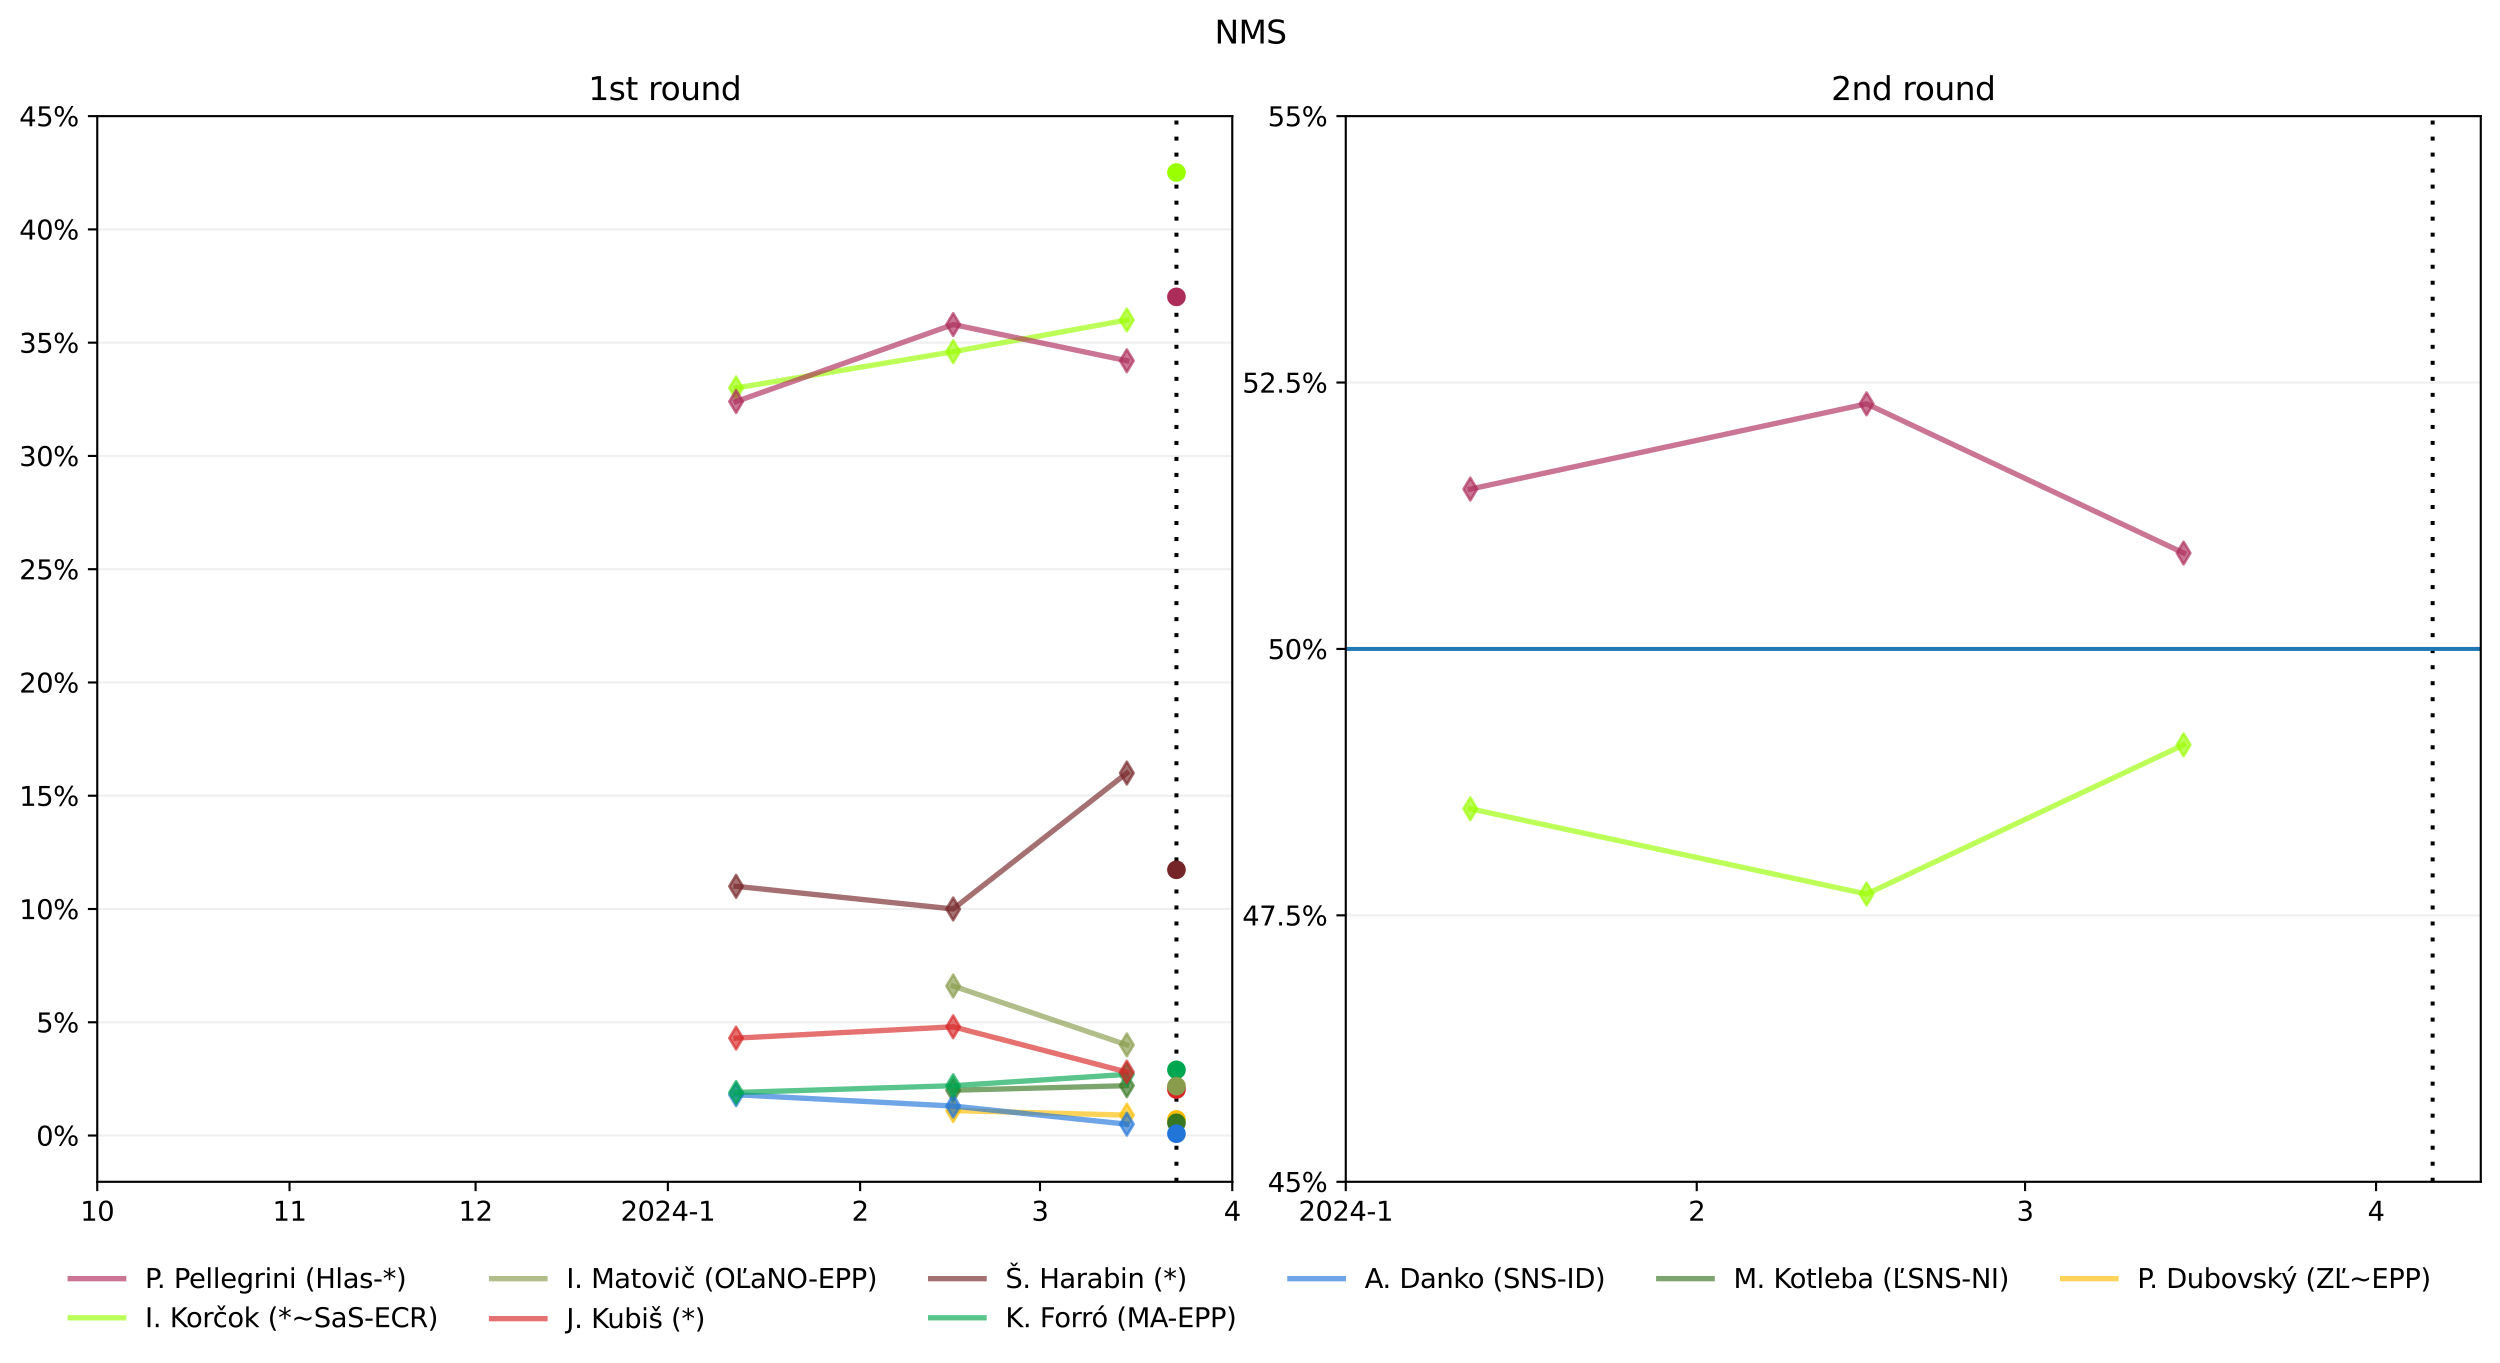 <?xml version="1.0" encoding="utf-8" standalone="no"?>
<!DOCTYPE svg PUBLIC "-//W3C//DTD SVG 1.1//EN"
  "http://www.w3.org/Graphics/SVG/1.1/DTD/svg11.dtd">
<svg xmlns:xlink="http://www.w3.org/1999/xlink" width="936.427pt" height="510.721pt" viewBox="0 0 936.427 510.721" xmlns="http://www.w3.org/2000/svg" version="1.1">
 <defs>
  <style type="text/css">*{stroke-linejoin: round; stroke-linecap: butt}</style>
 </defs>
 <g id="figure_1">
  <g id="patch_1">
   <path d="M 0 510.721 
L 936.427 510.721 
L 936.427 0 
L 0 0 
z
" style="fill: #ffffff"/>
  </g>
  <g id="axes_1">
   <g id="patch_2">
    <path d="M 36.427 442.656 
L 461.569 442.656 
L 461.569 43.488 
L 36.427 43.488 
z
" style="fill: #ffffff"/>
   </g>
   <g id="matplotlib.axis_1">
    <g id="xtick_1">
     <g id="line2d_1">
      <defs>
       <path id="m2c44a78d13" d="M 0 0 
L 0 3.5 
" style="stroke: #000000; stroke-width: 0.8"/>
      </defs>
      <g>
       <use xlink:href="#m2c44a78d13" x="36.427" y="442.656" style="stroke: #000000; stroke-width: 0.8"/>
      </g>
     </g>
     <g id="text_1">
      <!-- 10 -->
      <g transform="translate(30.064 457.254) scale(0.1 -0.1)">
       <defs>
        <path id="DejaVuSans-31" d="M 794 531 
L 1825 531 
L 1825 4091 
L 703 3866 
L 703 4441 
L 1819 4666 
L 2450 4666 
L 2450 531 
L 3481 531 
L 3481 0 
L 794 0 
L 794 531 
z
" transform="scale(0.016)"/>
        <path id="DejaVuSans-30" d="M 2034 4250 
Q 1547 4250 1301 3770 
Q 1056 3291 1056 2328 
Q 1056 1369 1301 889 
Q 1547 409 2034 409 
Q 2525 409 2770 889 
Q 3016 1369 3016 2328 
Q 3016 3291 2770 3770 
Q 2525 4250 2034 4250 
z
M 2034 4750 
Q 2819 4750 3233 4129 
Q 3647 3509 3647 2328 
Q 3647 1150 3233 529 
Q 2819 -91 2034 -91 
Q 1250 -91 836 529 
Q 422 1150 422 2328 
Q 422 3509 836 4129 
Q 1250 4750 2034 4750 
z
" transform="scale(0.016)"/>
       </defs>
       <use xlink:href="#DejaVuSans-31"/>
       <use xlink:href="#DejaVuSans-30" x="63.623"/>
      </g>
     </g>
    </g>
    <g id="xtick_2">
     <g id="line2d_2">
      <g>
       <use xlink:href="#m2c44a78d13" x="108.445" y="442.656" style="stroke: #000000; stroke-width: 0.8"/>
      </g>
     </g>
     <g id="text_2">
      <!-- 11 -->
      <g transform="translate(102.083 457.254) scale(0.1 -0.1)">
       <use xlink:href="#DejaVuSans-31"/>
       <use xlink:href="#DejaVuSans-31" x="63.623"/>
      </g>
     </g>
    </g>
    <g id="xtick_3">
     <g id="line2d_3">
      <g>
       <use xlink:href="#m2c44a78d13" x="178.141" y="442.656" style="stroke: #000000; stroke-width: 0.8"/>
      </g>
     </g>
     <g id="text_3">
      <!-- 12 -->
      <g transform="translate(171.778 457.254) scale(0.1 -0.1)">
       <defs>
        <path id="DejaVuSans-32" d="M 1228 531 
L 3431 531 
L 3431 0 
L 469 0 
L 469 531 
Q 828 903 1448 1529 
Q 2069 2156 2228 2338 
Q 2531 2678 2651 2914 
Q 2772 3150 2772 3378 
Q 2772 3750 2511 3984 
Q 2250 4219 1831 4219 
Q 1534 4219 1204 4116 
Q 875 4013 500 3803 
L 500 4441 
Q 881 4594 1212 4672 
Q 1544 4750 1819 4750 
Q 2544 4750 2975 4387 
Q 3406 4025 3406 3419 
Q 3406 3131 3298 2873 
Q 3191 2616 2906 2266 
Q 2828 2175 2409 1742 
Q 1991 1309 1228 531 
z
" transform="scale(0.016)"/>
       </defs>
       <use xlink:href="#DejaVuSans-31"/>
       <use xlink:href="#DejaVuSans-32" x="63.623"/>
      </g>
     </g>
    </g>
    <g id="xtick_4">
     <g id="line2d_4">
      <g>
       <use xlink:href="#m2c44a78d13" x="250.16" y="442.656" style="stroke: #000000; stroke-width: 0.8"/>
      </g>
     </g>
     <g id="text_4">
      <!-- 2024-1 -->
      <g transform="translate(232.449 457.254) scale(0.1 -0.1)">
       <defs>
        <path id="DejaVuSans-34" d="M 2419 4116 
L 825 1625 
L 2419 1625 
L 2419 4116 
z
M 2253 4666 
L 3047 4666 
L 3047 1625 
L 3713 1625 
L 3713 1100 
L 3047 1100 
L 3047 0 
L 2419 0 
L 2419 1100 
L 313 1100 
L 313 1709 
L 2253 4666 
z
" transform="scale(0.016)"/>
        <path id="DejaVuSans-2d" d="M 313 2009 
L 1997 2009 
L 1997 1497 
L 313 1497 
L 313 2009 
z
" transform="scale(0.016)"/>
       </defs>
       <use xlink:href="#DejaVuSans-32"/>
       <use xlink:href="#DejaVuSans-30" x="63.623"/>
       <use xlink:href="#DejaVuSans-32" x="127.246"/>
       <use xlink:href="#DejaVuSans-34" x="190.869"/>
       <use xlink:href="#DejaVuSans-2d" x="254.492"/>
       <use xlink:href="#DejaVuSans-31" x="290.576"/>
      </g>
     </g>
    </g>
    <g id="xtick_5">
     <g id="line2d_5">
      <g>
       <use xlink:href="#m2c44a78d13" x="322.178" y="442.656" style="stroke: #000000; stroke-width: 0.8"/>
      </g>
     </g>
     <g id="text_5">
      <!-- 2 -->
      <g transform="translate(318.997 457.254) scale(0.1 -0.1)">
       <use xlink:href="#DejaVuSans-32"/>
      </g>
     </g>
    </g>
    <g id="xtick_6">
     <g id="line2d_6">
      <g>
       <use xlink:href="#m2c44a78d13" x="389.551" y="442.656" style="stroke: #000000; stroke-width: 0.8"/>
      </g>
     </g>
     <g id="text_6">
      <!-- 3 -->
      <g transform="translate(386.369 457.254) scale(0.1 -0.1)">
       <defs>
        <path id="DejaVuSans-33" d="M 2597 2516 
Q 3050 2419 3304 2112 
Q 3559 1806 3559 1356 
Q 3559 666 3084 287 
Q 2609 -91 1734 -91 
Q 1441 -91 1130 -33 
Q 819 25 488 141 
L 488 750 
Q 750 597 1062 519 
Q 1375 441 1716 441 
Q 2309 441 2620 675 
Q 2931 909 2931 1356 
Q 2931 1769 2642 2001 
Q 2353 2234 1838 2234 
L 1294 2234 
L 1294 2753 
L 1863 2753 
Q 2328 2753 2575 2939 
Q 2822 3125 2822 3475 
Q 2822 3834 2567 4026 
Q 2313 4219 1838 4219 
Q 1578 4219 1281 4162 
Q 984 4106 628 3988 
L 628 4550 
Q 988 4650 1302 4700 
Q 1616 4750 1894 4750 
Q 2613 4750 3031 4423 
Q 3450 4097 3450 3541 
Q 3450 3153 3228 2886 
Q 3006 2619 2597 2516 
z
" transform="scale(0.016)"/>
       </defs>
       <use xlink:href="#DejaVuSans-33"/>
      </g>
     </g>
    </g>
    <g id="xtick_7">
     <g id="line2d_7">
      <g>
       <use xlink:href="#m2c44a78d13" x="461.569" y="442.656" style="stroke: #000000; stroke-width: 0.8"/>
      </g>
     </g>
     <g id="text_7">
      <!-- 4 -->
      <g transform="translate(458.388 457.254) scale(0.1 -0.1)">
       <use xlink:href="#DejaVuSans-34"/>
      </g>
     </g>
    </g>
   </g>
   <g id="matplotlib.axis_2">
    <g id="ytick_1">
     <g id="line2d_8">
      <path d="M 36.427 425.333 
L 461.569 425.333 
" clip-path="url(#pa8ddc051eb)" style="fill: none; stroke: #b0b0b0; stroke-opacity: 0.2; stroke-width: 0.8; stroke-linecap: square"/>
     </g>
     <g id="line2d_9">
      <defs>
       <path id="mf04f4ed59d" d="M 0 0 
L -3.5 0 
" style="stroke: #000000; stroke-width: 0.8"/>
      </defs>
      <g>
       <use xlink:href="#mf04f4ed59d" x="36.427" y="425.333" style="stroke: #000000; stroke-width: 0.8"/>
      </g>
     </g>
     <g id="text_8">
      <!-- 0% -->
      <g transform="translate(13.562 429.132) scale(0.1 -0.1)">
       <defs>
        <path id="DejaVuSans-25" d="M 4653 2053 
Q 4381 2053 4226 1822 
Q 4072 1591 4072 1178 
Q 4072 772 4226 539 
Q 4381 306 4653 306 
Q 4919 306 5073 539 
Q 5228 772 5228 1178 
Q 5228 1588 5073 1820 
Q 4919 2053 4653 2053 
z
M 4653 2450 
Q 5147 2450 5437 2106 
Q 5728 1763 5728 1178 
Q 5728 594 5436 251 
Q 5144 -91 4653 -91 
Q 4153 -91 3862 251 
Q 3572 594 3572 1178 
Q 3572 1766 3864 2108 
Q 4156 2450 4653 2450 
z
M 1428 4353 
Q 1159 4353 1004 4120 
Q 850 3888 850 3481 
Q 850 3069 1003 2837 
Q 1156 2606 1428 2606 
Q 1700 2606 1854 2837 
Q 2009 3069 2009 3481 
Q 2009 3884 1853 4118 
Q 1697 4353 1428 4353 
z
M 4250 4750 
L 4750 4750 
L 1831 -91 
L 1331 -91 
L 4250 4750 
z
M 1428 4750 
Q 1922 4750 2215 4408 
Q 2509 4066 2509 3481 
Q 2509 2891 2217 2550 
Q 1925 2209 1428 2209 
Q 931 2209 642 2551 
Q 353 2894 353 3481 
Q 353 4063 643 4406 
Q 934 4750 1428 4750 
z
" transform="scale(0.016)"/>
       </defs>
       <use xlink:href="#DejaVuSans-30"/>
       <use xlink:href="#DejaVuSans-25" x="63.623"/>
      </g>
     </g>
    </g>
    <g id="ytick_2">
     <g id="line2d_10">
      <path d="M 36.427 382.906 
L 461.569 382.906 
" clip-path="url(#pa8ddc051eb)" style="fill: none; stroke: #b0b0b0; stroke-opacity: 0.2; stroke-width: 0.8; stroke-linecap: square"/>
     </g>
     <g id="line2d_11">
      <g>
       <use xlink:href="#mf04f4ed59d" x="36.427" y="382.906" style="stroke: #000000; stroke-width: 0.8"/>
      </g>
     </g>
     <g id="text_9">
      <!-- 5% -->
      <g transform="translate(13.562 386.705) scale(0.1 -0.1)">
       <defs>
        <path id="DejaVuSans-35" d="M 691 4666 
L 3169 4666 
L 3169 4134 
L 1269 4134 
L 1269 2991 
Q 1406 3038 1543 3061 
Q 1681 3084 1819 3084 
Q 2600 3084 3056 2656 
Q 3513 2228 3513 1497 
Q 3513 744 3044 326 
Q 2575 -91 1722 -91 
Q 1428 -91 1123 -41 
Q 819 9 494 109 
L 494 744 
Q 775 591 1075 516 
Q 1375 441 1709 441 
Q 2250 441 2565 725 
Q 2881 1009 2881 1497 
Q 2881 1984 2565 2268 
Q 2250 2553 1709 2553 
Q 1456 2553 1204 2497 
Q 953 2441 691 2322 
L 691 4666 
z
" transform="scale(0.016)"/>
       </defs>
       <use xlink:href="#DejaVuSans-35"/>
       <use xlink:href="#DejaVuSans-25" x="63.623"/>
      </g>
     </g>
    </g>
    <g id="ytick_3">
     <g id="line2d_12">
      <path d="M 36.427 340.479 
L 461.569 340.479 
" clip-path="url(#pa8ddc051eb)" style="fill: none; stroke: #b0b0b0; stroke-opacity: 0.2; stroke-width: 0.8; stroke-linecap: square"/>
     </g>
     <g id="line2d_13">
      <g>
       <use xlink:href="#mf04f4ed59d" x="36.427" y="340.479" style="stroke: #000000; stroke-width: 0.8"/>
      </g>
     </g>
     <g id="text_10">
      <!-- 10% -->
      <g transform="translate(7.2 344.278) scale(0.1 -0.1)">
       <use xlink:href="#DejaVuSans-31"/>
       <use xlink:href="#DejaVuSans-30" x="63.623"/>
       <use xlink:href="#DejaVuSans-25" x="127.246"/>
      </g>
     </g>
    </g>
    <g id="ytick_4">
     <g id="line2d_14">
      <path d="M 36.427 298.051 
L 461.569 298.051 
" clip-path="url(#pa8ddc051eb)" style="fill: none; stroke: #b0b0b0; stroke-opacity: 0.2; stroke-width: 0.8; stroke-linecap: square"/>
     </g>
     <g id="line2d_15">
      <g>
       <use xlink:href="#mf04f4ed59d" x="36.427" y="298.051" style="stroke: #000000; stroke-width: 0.8"/>
      </g>
     </g>
     <g id="text_11">
      <!-- 15% -->
      <g transform="translate(7.2 301.851) scale(0.1 -0.1)">
       <use xlink:href="#DejaVuSans-31"/>
       <use xlink:href="#DejaVuSans-35" x="63.623"/>
       <use xlink:href="#DejaVuSans-25" x="127.246"/>
      </g>
     </g>
    </g>
    <g id="ytick_5">
     <g id="line2d_16">
      <path d="M 36.427 255.624 
L 461.569 255.624 
" clip-path="url(#pa8ddc051eb)" style="fill: none; stroke: #b0b0b0; stroke-opacity: 0.2; stroke-width: 0.8; stroke-linecap: square"/>
     </g>
     <g id="line2d_17">
      <g>
       <use xlink:href="#mf04f4ed59d" x="36.427" y="255.624" style="stroke: #000000; stroke-width: 0.8"/>
      </g>
     </g>
     <g id="text_12">
      <!-- 20% -->
      <g transform="translate(7.2 259.423) scale(0.1 -0.1)">
       <use xlink:href="#DejaVuSans-32"/>
       <use xlink:href="#DejaVuSans-30" x="63.623"/>
       <use xlink:href="#DejaVuSans-25" x="127.246"/>
      </g>
     </g>
    </g>
    <g id="ytick_6">
     <g id="line2d_18">
      <path d="M 36.427 213.197 
L 461.569 213.197 
" clip-path="url(#pa8ddc051eb)" style="fill: none; stroke: #b0b0b0; stroke-opacity: 0.2; stroke-width: 0.8; stroke-linecap: square"/>
     </g>
     <g id="line2d_19">
      <g>
       <use xlink:href="#mf04f4ed59d" x="36.427" y="213.197" style="stroke: #000000; stroke-width: 0.8"/>
      </g>
     </g>
     <g id="text_13">
      <!-- 25% -->
      <g transform="translate(7.2 216.996) scale(0.1 -0.1)">
       <use xlink:href="#DejaVuSans-32"/>
       <use xlink:href="#DejaVuSans-35" x="63.623"/>
       <use xlink:href="#DejaVuSans-25" x="127.246"/>
      </g>
     </g>
    </g>
    <g id="ytick_7">
     <g id="line2d_20">
      <path d="M 36.427 170.77 
L 461.569 170.77 
" clip-path="url(#pa8ddc051eb)" style="fill: none; stroke: #b0b0b0; stroke-opacity: 0.2; stroke-width: 0.8; stroke-linecap: square"/>
     </g>
     <g id="line2d_21">
      <g>
       <use xlink:href="#mf04f4ed59d" x="36.427" y="170.77" style="stroke: #000000; stroke-width: 0.8"/>
      </g>
     </g>
     <g id="text_14">
      <!-- 30% -->
      <g transform="translate(7.2 174.569) scale(0.1 -0.1)">
       <use xlink:href="#DejaVuSans-33"/>
       <use xlink:href="#DejaVuSans-30" x="63.623"/>
       <use xlink:href="#DejaVuSans-25" x="127.246"/>
      </g>
     </g>
    </g>
    <g id="ytick_8">
     <g id="line2d_22">
      <path d="M 36.427 128.342 
L 461.569 128.342 
" clip-path="url(#pa8ddc051eb)" style="fill: none; stroke: #b0b0b0; stroke-opacity: 0.2; stroke-width: 0.8; stroke-linecap: square"/>
     </g>
     <g id="line2d_23">
      <g>
       <use xlink:href="#mf04f4ed59d" x="36.427" y="128.342" style="stroke: #000000; stroke-width: 0.8"/>
      </g>
     </g>
     <g id="text_15">
      <!-- 35% -->
      <g transform="translate(7.2 132.142) scale(0.1 -0.1)">
       <use xlink:href="#DejaVuSans-33"/>
       <use xlink:href="#DejaVuSans-35" x="63.623"/>
       <use xlink:href="#DejaVuSans-25" x="127.246"/>
      </g>
     </g>
    </g>
    <g id="ytick_9">
     <g id="line2d_24">
      <path d="M 36.427 85.915 
L 461.569 85.915 
" clip-path="url(#pa8ddc051eb)" style="fill: none; stroke: #b0b0b0; stroke-opacity: 0.2; stroke-width: 0.8; stroke-linecap: square"/>
     </g>
     <g id="line2d_25">
      <g>
       <use xlink:href="#mf04f4ed59d" x="36.427" y="85.915" style="stroke: #000000; stroke-width: 0.8"/>
      </g>
     </g>
     <g id="text_16">
      <!-- 40% -->
      <g transform="translate(7.2 89.714) scale(0.1 -0.1)">
       <use xlink:href="#DejaVuSans-34"/>
       <use xlink:href="#DejaVuSans-30" x="63.623"/>
       <use xlink:href="#DejaVuSans-25" x="127.246"/>
      </g>
     </g>
    </g>
    <g id="ytick_10">
     <g id="line2d_26">
      <path d="M 36.427 43.488 
L 461.569 43.488 
" clip-path="url(#pa8ddc051eb)" style="fill: none; stroke: #b0b0b0; stroke-opacity: 0.2; stroke-width: 0.8; stroke-linecap: square"/>
     </g>
     <g id="line2d_27">
      <g>
       <use xlink:href="#mf04f4ed59d" x="36.427" y="43.488" style="stroke: #000000; stroke-width: 0.8"/>
      </g>
     </g>
     <g id="text_17">
      <!-- 45% -->
      <g transform="translate(7.2 47.287) scale(0.1 -0.1)">
       <use xlink:href="#DejaVuSans-34"/>
       <use xlink:href="#DejaVuSans-35" x="63.623"/>
       <use xlink:href="#DejaVuSans-25" x="127.246"/>
      </g>
     </g>
    </g>
   </g>
   <g id="line2d_28">
    <path d="M 440.661 442.656 
L 440.661 43.488 
" clip-path="url(#pa8ddc051eb)" style="fill: none; stroke-dasharray: 1.5,4.5; stroke-dashoffset: 0; stroke: #000000; stroke-width: 1.5"/>
   </g>
   <g id="line2d_29">
    <path d="M 357.026 415.999 
L 422.075 417.696 
" clip-path="url(#pa8ddc051eb)" style="fill: none; stroke: #fcbd00; stroke-opacity: 0.65; stroke-width: 2; stroke-linecap: square"/>
    <defs>
     <path id="m039f156335" d="M 0 4.243 
L 2.546 0 
L 0 -4.243 
L -2.546 0 
z
" style="stroke: #fcbd00; stroke-opacity: 0.65; stroke-linejoin: miter"/>
    </defs>
    <g clip-path="url(#pa8ddc051eb)">
     <use xlink:href="#m039f156335" x="357.026" y="415.999" style="fill: #fcbd00; fill-opacity: 0.65; stroke: #fcbd00; stroke-opacity: 0.65; stroke-linejoin: miter"/>
     <use xlink:href="#m039f156335" x="422.075" y="417.696" style="fill: #fcbd00; fill-opacity: 0.65; stroke: #fcbd00; stroke-opacity: 0.65; stroke-linejoin: miter"/>
    </g>
   </g>
   <g id="line2d_30">
    <path d="M 357.026 408.362 
L 422.075 406.665 
" clip-path="url(#pa8ddc051eb)" style="fill: none; stroke: #387722; stroke-opacity: 0.65; stroke-width: 2; stroke-linecap: square"/>
    <defs>
     <path id="m510fae12ac" d="M 0 4.243 
L 2.546 0 
L 0 -4.243 
L -2.546 0 
z
" style="stroke: #387722; stroke-opacity: 0.65; stroke-linejoin: miter"/>
    </defs>
    <g clip-path="url(#pa8ddc051eb)">
     <use xlink:href="#m510fae12ac" x="357.026" y="408.362" style="fill: #387722; fill-opacity: 0.65; stroke: #387722; stroke-opacity: 0.65; stroke-linejoin: miter"/>
     <use xlink:href="#m510fae12ac" x="422.075" y="406.665" style="fill: #387722; fill-opacity: 0.65; stroke: #387722; stroke-opacity: 0.65; stroke-linejoin: miter"/>
    </g>
   </g>
   <g id="line2d_31">
    <path d="M 275.715 410.059 
L 357.026 414.302 
L 422.075 421.09 
" clip-path="url(#pa8ddc051eb)" style="fill: none; stroke: #2175d9; stroke-opacity: 0.65; stroke-width: 2; stroke-linecap: square"/>
    <defs>
     <path id="md95171ee27" d="M 0 4.243 
L 2.546 0 
L 0 -4.243 
L -2.546 0 
z
" style="stroke: #2175d9; stroke-opacity: 0.65; stroke-linejoin: miter"/>
    </defs>
    <g clip-path="url(#pa8ddc051eb)">
     <use xlink:href="#md95171ee27" x="275.715" y="410.059" style="fill: #2175d9; fill-opacity: 0.65; stroke: #2175d9; stroke-opacity: 0.65; stroke-linejoin: miter"/>
     <use xlink:href="#md95171ee27" x="357.026" y="414.302" style="fill: #2175d9; fill-opacity: 0.65; stroke: #2175d9; stroke-opacity: 0.65; stroke-linejoin: miter"/>
     <use xlink:href="#md95171ee27" x="422.075" y="421.09" style="fill: #2175d9; fill-opacity: 0.65; stroke: #2175d9; stroke-opacity: 0.65; stroke-linejoin: miter"/>
    </g>
   </g>
   <g id="line2d_32">
    <path d="M 275.715 409.211 
L 357.026 406.665 
L 422.075 402.422 
" clip-path="url(#pa8ddc051eb)" style="fill: none; stroke: #00a650; stroke-opacity: 0.65; stroke-width: 2; stroke-linecap: square"/>
    <defs>
     <path id="m1e276f988e" d="M 0 4.243 
L 2.546 0 
L 0 -4.243 
L -2.546 0 
z
" style="stroke: #00a650; stroke-opacity: 0.65; stroke-linejoin: miter"/>
    </defs>
    <g clip-path="url(#pa8ddc051eb)">
     <use xlink:href="#m1e276f988e" x="275.715" y="409.211" style="fill: #00a650; fill-opacity: 0.65; stroke: #00a650; stroke-opacity: 0.65; stroke-linejoin: miter"/>
     <use xlink:href="#m1e276f988e" x="357.026" y="406.665" style="fill: #00a650; fill-opacity: 0.65; stroke: #00a650; stroke-opacity: 0.65; stroke-linejoin: miter"/>
     <use xlink:href="#m1e276f988e" x="422.075" y="402.422" style="fill: #00a650; fill-opacity: 0.65; stroke: #00a650; stroke-opacity: 0.65; stroke-linejoin: miter"/>
    </g>
   </g>
   <g id="line2d_33">
    <path d="M 275.715 331.993 
L 357.026 340.479 
L 422.075 289.566 
" clip-path="url(#pa8ddc051eb)" style="fill: none; stroke: #752427; stroke-opacity: 0.65; stroke-width: 2; stroke-linecap: square"/>
    <defs>
     <path id="m2ebd1a343c" d="M 0 4.243 
L 2.546 0 
L 0 -4.243 
L -2.546 0 
z
" style="stroke: #752427; stroke-opacity: 0.65; stroke-linejoin: miter"/>
    </defs>
    <g clip-path="url(#pa8ddc051eb)">
     <use xlink:href="#m2ebd1a343c" x="275.715" y="331.993" style="fill: #752427; fill-opacity: 0.65; stroke: #752427; stroke-opacity: 0.65; stroke-linejoin: miter"/>
     <use xlink:href="#m2ebd1a343c" x="357.026" y="340.479" style="fill: #752427; fill-opacity: 0.65; stroke: #752427; stroke-opacity: 0.65; stroke-linejoin: miter"/>
     <use xlink:href="#m2ebd1a343c" x="422.075" y="289.566" style="fill: #752427; fill-opacity: 0.65; stroke: #752427; stroke-opacity: 0.65; stroke-linejoin: miter"/>
    </g>
   </g>
   <g id="line2d_34">
    <path d="M 275.715 388.846 
L 357.026 384.603 
L 422.075 401.574 
" clip-path="url(#pa8ddc051eb)" style="fill: none; stroke: #d82626; stroke-opacity: 0.65; stroke-width: 2; stroke-linecap: square"/>
    <defs>
     <path id="ma451e18a8f" d="M 0 4.243 
L 2.546 0 
L 0 -4.243 
L -2.546 0 
z
" style="stroke: #d82626; stroke-opacity: 0.65; stroke-linejoin: miter"/>
    </defs>
    <g clip-path="url(#pa8ddc051eb)">
     <use xlink:href="#ma451e18a8f" x="275.715" y="388.846" style="fill: #d82626; fill-opacity: 0.65; stroke: #d82626; stroke-opacity: 0.65; stroke-linejoin: miter"/>
     <use xlink:href="#ma451e18a8f" x="357.026" y="384.603" style="fill: #d82626; fill-opacity: 0.65; stroke: #d82626; stroke-opacity: 0.65; stroke-linejoin: miter"/>
     <use xlink:href="#ma451e18a8f" x="422.075" y="401.574" style="fill: #d82626; fill-opacity: 0.65; stroke: #d82626; stroke-opacity: 0.65; stroke-linejoin: miter"/>
    </g>
   </g>
   <g id="line2d_35">
    <path d="M 357.026 369.329 
L 422.075 391.391 
" clip-path="url(#pa8ddc051eb)" style="fill: none; stroke: #889c4b; stroke-opacity: 0.65; stroke-width: 2; stroke-linecap: square"/>
    <defs>
     <path id="me5a303e86f" d="M 0 4.243 
L 2.546 0 
L 0 -4.243 
L -2.546 0 
z
" style="stroke: #889c4b; stroke-opacity: 0.65; stroke-linejoin: miter"/>
    </defs>
    <g clip-path="url(#pa8ddc051eb)">
     <use xlink:href="#me5a303e86f" x="357.026" y="369.329" style="fill: #889c4b; fill-opacity: 0.65; stroke: #889c4b; stroke-opacity: 0.65; stroke-linejoin: miter"/>
     <use xlink:href="#me5a303e86f" x="422.075" y="391.391" style="fill: #889c4b; fill-opacity: 0.65; stroke: #889c4b; stroke-opacity: 0.65; stroke-linejoin: miter"/>
    </g>
   </g>
   <g id="line2d_36">
    <path d="M 275.715 145.313 
L 357.026 131.737 
L 422.075 119.857 
" clip-path="url(#pa8ddc051eb)" style="fill: none; stroke: #9aff01; stroke-opacity: 0.65; stroke-width: 2; stroke-linecap: square"/>
    <defs>
     <path id="mfa6ff550ee" d="M 0 4.243 
L 2.546 0 
L 0 -4.243 
L -2.546 0 
z
" style="stroke: #9aff01; stroke-opacity: 0.65; stroke-linejoin: miter"/>
    </defs>
    <g clip-path="url(#pa8ddc051eb)">
     <use xlink:href="#mfa6ff550ee" x="275.715" y="145.313" style="fill: #9aff01; fill-opacity: 0.65; stroke: #9aff01; stroke-opacity: 0.65; stroke-linejoin: miter"/>
     <use xlink:href="#mfa6ff550ee" x="357.026" y="131.737" style="fill: #9aff01; fill-opacity: 0.65; stroke: #9aff01; stroke-opacity: 0.65; stroke-linejoin: miter"/>
     <use xlink:href="#mfa6ff550ee" x="422.075" y="119.857" style="fill: #9aff01; fill-opacity: 0.65; stroke: #9aff01; stroke-opacity: 0.65; stroke-linejoin: miter"/>
    </g>
   </g>
   <g id="line2d_37">
    <path d="M 275.715 150.405 
L 357.026 121.554 
L 422.075 135.131 
" clip-path="url(#pa8ddc051eb)" style="fill: none; stroke: #ac2c5a; stroke-opacity: 0.65; stroke-width: 2; stroke-linecap: square"/>
    <defs>
     <path id="m620fa5321e" d="M 0 4.243 
L 2.546 0 
L 0 -4.243 
L -2.546 0 
z
" style="stroke: #ac2c5a; stroke-opacity: 0.65; stroke-linejoin: miter"/>
    </defs>
    <g clip-path="url(#pa8ddc051eb)">
     <use xlink:href="#m620fa5321e" x="275.715" y="150.405" style="fill: #ac2c5a; fill-opacity: 0.65; stroke: #ac2c5a; stroke-opacity: 0.65; stroke-linejoin: miter"/>
     <use xlink:href="#m620fa5321e" x="357.026" y="121.554" style="fill: #ac2c5a; fill-opacity: 0.65; stroke: #ac2c5a; stroke-opacity: 0.65; stroke-linejoin: miter"/>
     <use xlink:href="#m620fa5321e" x="422.075" y="135.131" style="fill: #ac2c5a; fill-opacity: 0.65; stroke: #ac2c5a; stroke-opacity: 0.65; stroke-linejoin: miter"/>
    </g>
   </g>
   <g id="patch_3">
    <path d="M 36.427 442.656 
L 36.427 43.488 
" style="fill: none; stroke: #000000; stroke-width: 0.8; stroke-linejoin: miter; stroke-linecap: square"/>
   </g>
   <g id="patch_4">
    <path d="M 461.569 442.656 
L 461.569 43.488 
" style="fill: none; stroke: #000000; stroke-width: 0.8; stroke-linejoin: miter; stroke-linecap: square"/>
   </g>
   <g id="patch_5">
    <path d="M 36.427 442.656 
L 461.569 442.656 
" style="fill: none; stroke: #000000; stroke-width: 0.8; stroke-linejoin: miter; stroke-linecap: square"/>
   </g>
   <g id="patch_6">
    <path d="M 36.427 43.488 
L 461.569 43.488 
" style="fill: none; stroke: #000000; stroke-width: 0.8; stroke-linejoin: miter; stroke-linecap: square"/>
   </g>
   <g id="PathCollection_1">
    <defs>
     <path id="m62e7a43dab" d="M 0 3 
C 0.796 3 1.559 2.684 2.121 2.121 
C 2.684 1.559 3 0.796 3 0 
C 3 -0.796 2.684 -1.559 2.121 -2.121 
C 1.559 -2.684 0.796 -3 0 -3 
C -0.796 -3 -1.559 -2.684 -2.121 -2.121 
C -2.684 -1.559 -3 -0.796 -3 0 
C -3 0.796 -2.684 1.559 -2.121 2.121 
C -1.559 2.684 -0.796 3 0 3 
z
" style="stroke: #fcbd00"/>
    </defs>
    <g clip-path="url(#pa8ddc051eb)">
     <use xlink:href="#m62e7a43dab" x="440.661" y="419.308" style="fill: #fcbd00; stroke: #fcbd00"/>
    </g>
   </g>
   <g id="PathCollection_2">
    <defs>
     <path id="m86a6cbe66e" d="M 0 3 
C 0.796 3 1.559 2.684 2.121 2.121 
C 2.684 1.559 3 0.796 3 0 
C 3 -0.796 2.684 -1.559 2.121 -2.121 
C 1.559 -2.684 0.796 -3 0 -3 
C -0.796 -3 -1.559 -2.684 -2.121 -2.121 
C -2.684 -1.559 -3 -0.796 -3 0 
C -3 0.796 -2.684 1.559 -2.121 2.121 
C -1.559 2.684 -0.796 3 0 3 
z
" style="stroke: #387722"/>
    </defs>
    <g clip-path="url(#pa8ddc051eb)">
     <use xlink:href="#m86a6cbe66e" x="440.661" y="420.581" style="fill: #387722; stroke: #387722"/>
    </g>
   </g>
   <g id="PathCollection_3">
    <defs>
     <path id="m86ad0bf404" d="M 0 3 
C 0.796 3 1.559 2.684 2.121 2.121 
C 2.684 1.559 3 0.796 3 0 
C 3 -0.796 2.684 -1.559 2.121 -2.121 
C 1.559 -2.684 0.796 -3 0 -3 
C -0.796 -3 -1.559 -2.684 -2.121 -2.121 
C -2.684 -1.559 -3 -0.796 -3 0 
C -3 0.796 -2.684 1.559 -2.121 2.121 
C -1.559 2.684 -0.796 3 0 3 
z
" style="stroke: #2175d9"/>
    </defs>
    <g clip-path="url(#pa8ddc051eb)">
     <use xlink:href="#m86ad0bf404" x="440.661" y="424.654" style="fill: #2175d9; stroke: #2175d9"/>
    </g>
   </g>
   <g id="PathCollection_4">
    <defs>
     <path id="m9fed7f15c1" d="M 0 3 
C 0.796 3 1.559 2.684 2.121 2.121 
C 2.684 1.559 3 0.796 3 0 
C 3 -0.796 2.684 -1.559 2.121 -2.121 
C 1.559 -2.684 0.796 -3 0 -3 
C -0.796 -3 -1.559 -2.684 -2.121 -2.121 
C -2.684 -1.559 -3 -0.796 -3 0 
C -3 0.796 -2.684 1.559 -2.121 2.121 
C -1.559 2.684 -0.796 3 0 3 
z
" style="stroke: #00a650"/>
    </defs>
    <g clip-path="url(#pa8ddc051eb)">
     <use xlink:href="#m9fed7f15c1" x="440.661" y="400.725" style="fill: #00a650; stroke: #00a650"/>
    </g>
   </g>
   <g id="PathCollection_5">
    <defs>
     <path id="mc25370f063" d="M 0 3 
C 0.796 3 1.559 2.684 2.121 2.121 
C 2.684 1.559 3 0.796 3 0 
C 3 -0.796 2.684 -1.559 2.121 -2.121 
C 1.559 -2.684 0.796 -3 0 -3 
C -0.796 -3 -1.559 -2.684 -2.121 -2.121 
C -2.684 -1.559 -3 -0.796 -3 0 
C -3 0.796 -2.684 1.559 -2.121 2.121 
C -1.559 2.684 -0.796 3 0 3 
z
" style="stroke: #752427"/>
    </defs>
    <g clip-path="url(#pa8ddc051eb)">
     <use xlink:href="#mc25370f063" x="440.661" y="325.799" style="fill: #752427; stroke: #752427"/>
    </g>
   </g>
   <g id="PathCollection_6">
    <defs>
     <path id="mdfa3bd6d4c" d="M 0 3 
C 0.796 3 1.559 2.684 2.121 2.121 
C 2.684 1.559 3 0.796 3 0 
C 3 -0.796 2.684 -1.559 2.121 -2.121 
C 1.559 -2.684 0.796 -3 0 -3 
C -0.796 -3 -1.559 -2.684 -2.121 -2.121 
C -2.684 -1.559 -3 -0.796 -3 0 
C -3 0.796 -2.684 1.559 -2.121 2.121 
C -1.559 2.684 -0.796 3 0 3 
z
" style="stroke: #d82626"/>
    </defs>
    <g clip-path="url(#pa8ddc051eb)">
     <use xlink:href="#mdfa3bd6d4c" x="440.661" y="408.108" style="fill: #d82626; stroke: #d82626"/>
    </g>
   </g>
   <g id="PathCollection_7">
    <defs>
     <path id="m04a46ba4b8" d="M 0 3 
C 0.796 3 1.559 2.684 2.121 2.121 
C 2.684 1.559 3 0.796 3 0 
C 3 -0.796 2.684 -1.559 2.121 -2.121 
C 1.559 -2.684 0.796 -3 0 -3 
C -0.796 -3 -1.559 -2.684 -2.121 -2.121 
C -2.684 -1.559 -3 -0.796 -3 0 
C -3 0.796 -2.684 1.559 -2.121 2.121 
C -1.559 2.684 -0.796 3 0 3 
z
" style="stroke: #889c4b"/>
    </defs>
    <g clip-path="url(#pa8ddc051eb)">
     <use xlink:href="#m04a46ba4b8" x="440.661" y="406.835" style="fill: #889c4b; stroke: #889c4b"/>
    </g>
   </g>
   <g id="PathCollection_8">
    <defs>
     <path id="mb122e5f780" d="M 0 3 
C 0.796 3 1.559 2.684 2.121 2.121 
C 2.684 1.559 3 0.796 3 0 
C 3 -0.796 2.684 -1.559 2.121 -2.121 
C 1.559 -2.684 0.796 -3 0 -3 
C -0.796 -3 -1.559 -2.684 -2.121 -2.121 
C -2.684 -1.559 -3 -0.796 -3 0 
C -3 0.796 -2.684 1.559 -2.121 2.121 
C -1.559 2.684 -0.796 3 0 3 
z
" style="stroke: #9aff01"/>
    </defs>
    <g clip-path="url(#pa8ddc051eb)">
     <use xlink:href="#mb122e5f780" x="440.661" y="64.617" style="fill: #9aff01; stroke: #9aff01"/>
    </g>
   </g>
   <g id="PathCollection_9">
    <defs>
     <path id="m4422822452" d="M 0 3 
C 0.796 3 1.559 2.684 2.121 2.121 
C 2.684 1.559 3 0.796 3 0 
C 3 -0.796 2.684 -1.559 2.121 -2.121 
C 1.559 -2.684 0.796 -3 0 -3 
C -0.796 -3 -1.559 -2.684 -2.121 -2.121 
C -2.684 -1.559 -3 -0.796 -3 0 
C -3 0.796 -2.684 1.559 -2.121 2.121 
C -1.559 2.684 -0.796 3 0 3 
z
" style="stroke: #ac2c5a"/>
    </defs>
    <g clip-path="url(#pa8ddc051eb)">
     <use xlink:href="#m4422822452" x="440.661" y="111.202" style="fill: #ac2c5a; stroke: #ac2c5a"/>
    </g>
   </g>
   <g id="text_18">
    <!-- 1st round -->
    <g transform="translate(220.379 37.488) scale(0.12 -0.12)">
     <defs>
      <path id="DejaVuSans-73" d="M 2834 3397 
L 2834 2853 
Q 2591 2978 2328 3040 
Q 2066 3103 1784 3103 
Q 1356 3103 1142 2972 
Q 928 2841 928 2578 
Q 928 2378 1081 2264 
Q 1234 2150 1697 2047 
L 1894 2003 
Q 2506 1872 2764 1633 
Q 3022 1394 3022 966 
Q 3022 478 2636 193 
Q 2250 -91 1575 -91 
Q 1294 -91 989 -36 
Q 684 19 347 128 
L 347 722 
Q 666 556 975 473 
Q 1284 391 1588 391 
Q 1994 391 2212 530 
Q 2431 669 2431 922 
Q 2431 1156 2273 1281 
Q 2116 1406 1581 1522 
L 1381 1569 
Q 847 1681 609 1914 
Q 372 2147 372 2553 
Q 372 3047 722 3315 
Q 1072 3584 1716 3584 
Q 2034 3584 2315 3537 
Q 2597 3491 2834 3397 
z
" transform="scale(0.016)"/>
      <path id="DejaVuSans-74" d="M 1172 4494 
L 1172 3500 
L 2356 3500 
L 2356 3053 
L 1172 3053 
L 1172 1153 
Q 1172 725 1289 603 
Q 1406 481 1766 481 
L 2356 481 
L 2356 0 
L 1766 0 
Q 1100 0 847 248 
Q 594 497 594 1153 
L 594 3053 
L 172 3053 
L 172 3500 
L 594 3500 
L 594 4494 
L 1172 4494 
z
" transform="scale(0.016)"/>
      <path id="DejaVuSans-20" transform="scale(0.016)"/>
      <path id="DejaVuSans-72" d="M 2631 2963 
Q 2534 3019 2420 3045 
Q 2306 3072 2169 3072 
Q 1681 3072 1420 2755 
Q 1159 2438 1159 1844 
L 1159 0 
L 581 0 
L 581 3500 
L 1159 3500 
L 1159 2956 
Q 1341 3275 1631 3429 
Q 1922 3584 2338 3584 
Q 2397 3584 2469 3576 
Q 2541 3569 2628 3553 
L 2631 2963 
z
" transform="scale(0.016)"/>
      <path id="DejaVuSans-6f" d="M 1959 3097 
Q 1497 3097 1228 2736 
Q 959 2375 959 1747 
Q 959 1119 1226 758 
Q 1494 397 1959 397 
Q 2419 397 2687 759 
Q 2956 1122 2956 1747 
Q 2956 2369 2687 2733 
Q 2419 3097 1959 3097 
z
M 1959 3584 
Q 2709 3584 3137 3096 
Q 3566 2609 3566 1747 
Q 3566 888 3137 398 
Q 2709 -91 1959 -91 
Q 1206 -91 779 398 
Q 353 888 353 1747 
Q 353 2609 779 3096 
Q 1206 3584 1959 3584 
z
" transform="scale(0.016)"/>
      <path id="DejaVuSans-75" d="M 544 1381 
L 544 3500 
L 1119 3500 
L 1119 1403 
Q 1119 906 1312 657 
Q 1506 409 1894 409 
Q 2359 409 2629 706 
Q 2900 1003 2900 1516 
L 2900 3500 
L 3475 3500 
L 3475 0 
L 2900 0 
L 2900 538 
Q 2691 219 2414 64 
Q 2138 -91 1772 -91 
Q 1169 -91 856 284 
Q 544 659 544 1381 
z
M 1991 3584 
L 1991 3584 
z
" transform="scale(0.016)"/>
      <path id="DejaVuSans-6e" d="M 3513 2113 
L 3513 0 
L 2938 0 
L 2938 2094 
Q 2938 2591 2744 2837 
Q 2550 3084 2163 3084 
Q 1697 3084 1428 2787 
Q 1159 2491 1159 1978 
L 1159 0 
L 581 0 
L 581 3500 
L 1159 3500 
L 1159 2956 
Q 1366 3272 1645 3428 
Q 1925 3584 2291 3584 
Q 2894 3584 3203 3211 
Q 3513 2838 3513 2113 
z
" transform="scale(0.016)"/>
      <path id="DejaVuSans-64" d="M 2906 2969 
L 2906 4863 
L 3481 4863 
L 3481 0 
L 2906 0 
L 2906 525 
Q 2725 213 2448 61 
Q 2172 -91 1784 -91 
Q 1150 -91 751 415 
Q 353 922 353 1747 
Q 353 2572 751 3078 
Q 1150 3584 1784 3584 
Q 2172 3584 2448 3432 
Q 2725 3281 2906 2969 
z
M 947 1747 
Q 947 1113 1208 752 
Q 1469 391 1925 391 
Q 2381 391 2643 752 
Q 2906 1113 2906 1747 
Q 2906 2381 2643 2742 
Q 2381 3103 1925 3103 
Q 1469 3103 1208 2742 
Q 947 2381 947 1747 
z
" transform="scale(0.016)"/>
     </defs>
     <use xlink:href="#DejaVuSans-31"/>
     <use xlink:href="#DejaVuSans-73" x="63.623"/>
     <use xlink:href="#DejaVuSans-74" x="115.723"/>
     <use xlink:href="#DejaVuSans-20" x="154.932"/>
     <use xlink:href="#DejaVuSans-72" x="186.719"/>
     <use xlink:href="#DejaVuSans-6f" x="225.582"/>
     <use xlink:href="#DejaVuSans-75" x="286.764"/>
     <use xlink:href="#DejaVuSans-6e" x="350.143"/>
     <use xlink:href="#DejaVuSans-64" x="413.521"/>
    </g>
   </g>
  </g>
  <g id="axes_2">
   <g id="patch_7">
    <path d="M 504.084 442.656 
L 929.227 442.656 
L 929.227 43.488 
L 504.084 43.488 
z
" style="fill: #ffffff"/>
   </g>
   <g id="matplotlib.axis_3">
    <g id="xtick_8">
     <g id="line2d_38">
      <g>
       <use xlink:href="#m2c44a78d13" x="504.084" y="442.656" style="stroke: #000000; stroke-width: 0.8"/>
      </g>
     </g>
     <g id="text_19">
      <!-- 2024-1 -->
      <g transform="translate(486.374 457.254) scale(0.1 -0.1)">
       <use xlink:href="#DejaVuSans-32"/>
       <use xlink:href="#DejaVuSans-30" x="63.623"/>
       <use xlink:href="#DejaVuSans-32" x="127.246"/>
       <use xlink:href="#DejaVuSans-34" x="190.869"/>
       <use xlink:href="#DejaVuSans-2d" x="254.492"/>
       <use xlink:href="#DejaVuSans-31" x="290.576"/>
      </g>
     </g>
    </g>
    <g id="xtick_9">
     <g id="line2d_39">
      <g>
       <use xlink:href="#m2c44a78d13" x="635.549" y="442.656" style="stroke: #000000; stroke-width: 0.8"/>
      </g>
     </g>
     <g id="text_20">
      <!-- 2 -->
      <g transform="translate(632.368 457.254) scale(0.1 -0.1)">
       <use xlink:href="#DejaVuSans-32"/>
      </g>
     </g>
    </g>
    <g id="xtick_10">
     <g id="line2d_40">
      <g>
       <use xlink:href="#m2c44a78d13" x="758.533" y="442.656" style="stroke: #000000; stroke-width: 0.8"/>
      </g>
     </g>
     <g id="text_21">
      <!-- 3 -->
      <g transform="translate(755.352 457.254) scale(0.1 -0.1)">
       <use xlink:href="#DejaVuSans-33"/>
      </g>
     </g>
    </g>
    <g id="xtick_11">
     <g id="line2d_41">
      <g>
       <use xlink:href="#m2c44a78d13" x="889.999" y="442.656" style="stroke: #000000; stroke-width: 0.8"/>
      </g>
     </g>
     <g id="text_22">
      <!-- 4 -->
      <g transform="translate(886.818 457.254) scale(0.1 -0.1)">
       <use xlink:href="#DejaVuSans-34"/>
      </g>
     </g>
    </g>
   </g>
   <g id="matplotlib.axis_4">
    <g id="ytick_11">
     <g id="line2d_42">
      <path d="M 504.084 442.656 
L 929.227 442.656 
" clip-path="url(#pe9e06e95ff)" style="fill: none; stroke: #b0b0b0; stroke-opacity: 0.2; stroke-width: 0.8; stroke-linecap: square"/>
     </g>
     <g id="line2d_43">
      <g>
       <use xlink:href="#mf04f4ed59d" x="504.084" y="442.656" style="stroke: #000000; stroke-width: 0.8"/>
      </g>
     </g>
     <g id="text_23">
      <!-- 45% -->
      <g transform="translate(474.857 446.455) scale(0.1 -0.1)">
       <use xlink:href="#DejaVuSans-34"/>
       <use xlink:href="#DejaVuSans-35" x="63.623"/>
       <use xlink:href="#DejaVuSans-25" x="127.246"/>
      </g>
     </g>
    </g>
    <g id="ytick_12">
     <g id="line2d_44">
      <path d="M 504.084 342.864 
L 929.227 342.864 
" clip-path="url(#pe9e06e95ff)" style="fill: none; stroke: #b0b0b0; stroke-opacity: 0.2; stroke-width: 0.8; stroke-linecap: square"/>
     </g>
     <g id="line2d_45">
      <g>
       <use xlink:href="#mf04f4ed59d" x="504.084" y="342.864" style="stroke: #000000; stroke-width: 0.8"/>
      </g>
     </g>
     <g id="text_24">
      <!-- 47.5% -->
      <g transform="translate(465.317 346.663) scale(0.1 -0.1)">
       <defs>
        <path id="DejaVuSans-37" d="M 525 4666 
L 3525 4666 
L 3525 4397 
L 1831 0 
L 1172 0 
L 2766 4134 
L 525 4134 
L 525 4666 
z
" transform="scale(0.016)"/>
        <path id="DejaVuSans-2e" d="M 684 794 
L 1344 794 
L 1344 0 
L 684 0 
L 684 794 
z
" transform="scale(0.016)"/>
       </defs>
       <use xlink:href="#DejaVuSans-34"/>
       <use xlink:href="#DejaVuSans-37" x="63.623"/>
       <use xlink:href="#DejaVuSans-2e" x="127.246"/>
       <use xlink:href="#DejaVuSans-35" x="159.033"/>
       <use xlink:href="#DejaVuSans-25" x="222.656"/>
      </g>
     </g>
    </g>
    <g id="ytick_13">
     <g id="line2d_46">
      <path d="M 504.084 243.072 
L 929.227 243.072 
" clip-path="url(#pe9e06e95ff)" style="fill: none; stroke: #b0b0b0; stroke-opacity: 0.2; stroke-width: 0.8; stroke-linecap: square"/>
     </g>
     <g id="line2d_47">
      <g>
       <use xlink:href="#mf04f4ed59d" x="504.084" y="243.072" style="stroke: #000000; stroke-width: 0.8"/>
      </g>
     </g>
     <g id="text_25">
      <!-- 50% -->
      <g transform="translate(474.857 246.871) scale(0.1 -0.1)">
       <use xlink:href="#DejaVuSans-35"/>
       <use xlink:href="#DejaVuSans-30" x="63.623"/>
       <use xlink:href="#DejaVuSans-25" x="127.246"/>
      </g>
     </g>
    </g>
    <g id="ytick_14">
     <g id="line2d_48">
      <path d="M 504.084 143.28 
L 929.227 143.28 
" clip-path="url(#pe9e06e95ff)" style="fill: none; stroke: #b0b0b0; stroke-opacity: 0.2; stroke-width: 0.8; stroke-linecap: square"/>
     </g>
     <g id="line2d_49">
      <g>
       <use xlink:href="#mf04f4ed59d" x="504.084" y="143.28" style="stroke: #000000; stroke-width: 0.8"/>
      </g>
     </g>
     <g id="text_26">
      <!-- 52.5% -->
      <g transform="translate(465.317 147.079) scale(0.1 -0.1)">
       <use xlink:href="#DejaVuSans-35"/>
       <use xlink:href="#DejaVuSans-32" x="63.623"/>
       <use xlink:href="#DejaVuSans-2e" x="127.246"/>
       <use xlink:href="#DejaVuSans-35" x="159.033"/>
       <use xlink:href="#DejaVuSans-25" x="222.656"/>
      </g>
     </g>
    </g>
    <g id="ytick_15">
     <g id="line2d_50">
      <path d="M 504.084 43.488 
L 929.227 43.488 
" clip-path="url(#pe9e06e95ff)" style="fill: none; stroke: #b0b0b0; stroke-opacity: 0.2; stroke-width: 0.8; stroke-linecap: square"/>
     </g>
     <g id="line2d_51">
      <g>
       <use xlink:href="#mf04f4ed59d" x="504.084" y="43.488" style="stroke: #000000; stroke-width: 0.8"/>
      </g>
     </g>
     <g id="text_27">
      <!-- 55% -->
      <g transform="translate(474.857 47.287) scale(0.1 -0.1)">
       <use xlink:href="#DejaVuSans-35"/>
       <use xlink:href="#DejaVuSans-35" x="63.623"/>
       <use xlink:href="#DejaVuSans-25" x="127.246"/>
      </g>
     </g>
    </g>
   </g>
   <g id="line2d_52">
    <path d="M 911.203 442.656 
L 911.203 43.488 
" clip-path="url(#pe9e06e95ff)" style="fill: none; stroke-dasharray: 1.5,4.5; stroke-dashoffset: 0; stroke: #000000; stroke-width: 1.5"/>
   </g>
   <g id="line2d_53">
    <path d="M 504.084 243.072 
L 929.227 243.072 
" clip-path="url(#pe9e06e95ff)" style="fill: none; stroke: #1f77b4; stroke-width: 1.5; stroke-linecap: square"/>
   </g>
   <g id="line2d_54">
    <path d="M 550.733 302.947 
L 699.162 334.881 
L 817.905 278.997 
" clip-path="url(#pe9e06e95ff)" style="fill: none; stroke: #9aff01; stroke-opacity: 0.65; stroke-width: 2; stroke-linecap: square"/>
    <g clip-path="url(#pe9e06e95ff)">
     <use xlink:href="#mfa6ff550ee" x="550.733" y="302.947" style="fill: #9aff01; fill-opacity: 0.65; stroke: #9aff01; stroke-opacity: 0.65; stroke-linejoin: miter"/>
     <use xlink:href="#mfa6ff550ee" x="699.162" y="334.881" style="fill: #9aff01; fill-opacity: 0.65; stroke: #9aff01; stroke-opacity: 0.65; stroke-linejoin: miter"/>
     <use xlink:href="#mfa6ff550ee" x="817.905" y="278.997" style="fill: #9aff01; fill-opacity: 0.65; stroke: #9aff01; stroke-opacity: 0.65; stroke-linejoin: miter"/>
    </g>
   </g>
   <g id="line2d_55">
    <path d="M 550.733 183.197 
L 699.162 151.263 
L 817.905 207.147 
" clip-path="url(#pe9e06e95ff)" style="fill: none; stroke: #ac2c5a; stroke-opacity: 0.65; stroke-width: 2; stroke-linecap: square"/>
    <g clip-path="url(#pe9e06e95ff)">
     <use xlink:href="#m620fa5321e" x="550.733" y="183.197" style="fill: #ac2c5a; fill-opacity: 0.65; stroke: #ac2c5a; stroke-opacity: 0.65; stroke-linejoin: miter"/>
     <use xlink:href="#m620fa5321e" x="699.162" y="151.263" style="fill: #ac2c5a; fill-opacity: 0.65; stroke: #ac2c5a; stroke-opacity: 0.65; stroke-linejoin: miter"/>
     <use xlink:href="#m620fa5321e" x="817.905" y="207.147" style="fill: #ac2c5a; fill-opacity: 0.65; stroke: #ac2c5a; stroke-opacity: 0.65; stroke-linejoin: miter"/>
    </g>
   </g>
   <g id="patch_8">
    <path d="M 504.084 442.656 
L 504.084 43.488 
" style="fill: none; stroke: #000000; stroke-width: 0.8; stroke-linejoin: miter; stroke-linecap: square"/>
   </g>
   <g id="patch_9">
    <path d="M 929.227 442.656 
L 929.227 43.488 
" style="fill: none; stroke: #000000; stroke-width: 0.8; stroke-linejoin: miter; stroke-linecap: square"/>
   </g>
   <g id="patch_10">
    <path d="M 504.084 442.656 
L 929.227 442.656 
" style="fill: none; stroke: #000000; stroke-width: 0.8; stroke-linejoin: miter; stroke-linecap: square"/>
   </g>
   <g id="patch_11">
    <path d="M 504.084 43.488 
L 929.227 43.488 
" style="fill: none; stroke: #000000; stroke-width: 0.8; stroke-linejoin: miter; stroke-linecap: square"/>
   </g>
   <g id="PathCollection_10"/>
   <g id="PathCollection_11"/>
   <g id="text_28">
    <!-- 2nd round -->
    <g transform="translate(685.902 37.488) scale(0.12 -0.12)">
     <use xlink:href="#DejaVuSans-32"/>
     <use xlink:href="#DejaVuSans-6e" x="63.623"/>
     <use xlink:href="#DejaVuSans-64" x="127.002"/>
     <use xlink:href="#DejaVuSans-20" x="190.479"/>
     <use xlink:href="#DejaVuSans-72" x="222.266"/>
     <use xlink:href="#DejaVuSans-6f" x="261.129"/>
     <use xlink:href="#DejaVuSans-75" x="322.311"/>
     <use xlink:href="#DejaVuSans-6e" x="385.689"/>
     <use xlink:href="#DejaVuSans-64" x="449.068"/>
    </g>
   </g>
  </g>
  <g id="text_29">
   <!-- NMS -->
   <g transform="translate(454.952 16.318) scale(0.12 -0.12)">
    <defs>
     <path id="DejaVuSans-4e" d="M 628 4666 
L 1478 4666 
L 3547 763 
L 3547 4666 
L 4159 4666 
L 4159 0 
L 3309 0 
L 1241 3903 
L 1241 0 
L 628 0 
L 628 4666 
z
" transform="scale(0.016)"/>
     <path id="DejaVuSans-4d" d="M 628 4666 
L 1569 4666 
L 2759 1491 
L 3956 4666 
L 4897 4666 
L 4897 0 
L 4281 0 
L 4281 4097 
L 3078 897 
L 2444 897 
L 1241 4097 
L 1241 0 
L 628 0 
L 628 4666 
z
" transform="scale(0.016)"/>
     <path id="DejaVuSans-53" d="M 3425 4513 
L 3425 3897 
Q 3066 4069 2747 4153 
Q 2428 4238 2131 4238 
Q 1616 4238 1336 4038 
Q 1056 3838 1056 3469 
Q 1056 3159 1242 3001 
Q 1428 2844 1947 2747 
L 2328 2669 
Q 3034 2534 3370 2195 
Q 3706 1856 3706 1288 
Q 3706 609 3251 259 
Q 2797 -91 1919 -91 
Q 1588 -91 1214 -16 
Q 841 59 441 206 
L 441 856 
Q 825 641 1194 531 
Q 1563 422 1919 422 
Q 2459 422 2753 634 
Q 3047 847 3047 1241 
Q 3047 1584 2836 1778 
Q 2625 1972 2144 2069 
L 1759 2144 
Q 1053 2284 737 2584 
Q 422 2884 422 3419 
Q 422 4038 858 4394 
Q 1294 4750 2059 4750 
Q 2388 4750 2728 4690 
Q 3069 4631 3425 4513 
z
" transform="scale(0.016)"/>
    </defs>
    <use xlink:href="#DejaVuSans-4e"/>
    <use xlink:href="#DejaVuSans-4d" x="74.805"/>
    <use xlink:href="#DejaVuSans-53" x="161.084"/>
   </g>
  </g>
  <g id="legend_1">
   <g id="line2d_56">
    <path d="M 26.31 478.941 
L 36.31 478.941 
L 46.31 478.941 
" style="fill: none; stroke: #ac2c5a; stroke-opacity: 0.65; stroke-width: 2; stroke-linecap: square"/>
   </g>
   <g id="text_30">
    <!-- P. Pellegrini (Hlas-*) -->
    <g transform="translate(54.31 482.441) scale(0.1 -0.1)">
     <defs>
      <path id="DejaVuSans-50" d="M 1259 4147 
L 1259 2394 
L 2053 2394 
Q 2494 2394 2734 2622 
Q 2975 2850 2975 3272 
Q 2975 3691 2734 3919 
Q 2494 4147 2053 4147 
L 1259 4147 
z
M 628 4666 
L 2053 4666 
Q 2838 4666 3239 4311 
Q 3641 3956 3641 3272 
Q 3641 2581 3239 2228 
Q 2838 1875 2053 1875 
L 1259 1875 
L 1259 0 
L 628 0 
L 628 4666 
z
" transform="scale(0.016)"/>
      <path id="DejaVuSans-65" d="M 3597 1894 
L 3597 1613 
L 953 1613 
Q 991 1019 1311 708 
Q 1631 397 2203 397 
Q 2534 397 2845 478 
Q 3156 559 3463 722 
L 3463 178 
Q 3153 47 2828 -22 
Q 2503 -91 2169 -91 
Q 1331 -91 842 396 
Q 353 884 353 1716 
Q 353 2575 817 3079 
Q 1281 3584 2069 3584 
Q 2775 3584 3186 3129 
Q 3597 2675 3597 1894 
z
M 3022 2063 
Q 3016 2534 2758 2815 
Q 2500 3097 2075 3097 
Q 1594 3097 1305 2825 
Q 1016 2553 972 2059 
L 3022 2063 
z
" transform="scale(0.016)"/>
      <path id="DejaVuSans-6c" d="M 603 4863 
L 1178 4863 
L 1178 0 
L 603 0 
L 603 4863 
z
" transform="scale(0.016)"/>
      <path id="DejaVuSans-67" d="M 2906 1791 
Q 2906 2416 2648 2759 
Q 2391 3103 1925 3103 
Q 1463 3103 1205 2759 
Q 947 2416 947 1791 
Q 947 1169 1205 825 
Q 1463 481 1925 481 
Q 2391 481 2648 825 
Q 2906 1169 2906 1791 
z
M 3481 434 
Q 3481 -459 3084 -895 
Q 2688 -1331 1869 -1331 
Q 1566 -1331 1297 -1286 
Q 1028 -1241 775 -1147 
L 775 -588 
Q 1028 -725 1275 -790 
Q 1522 -856 1778 -856 
Q 2344 -856 2625 -561 
Q 2906 -266 2906 331 
L 2906 616 
Q 2728 306 2450 153 
Q 2172 0 1784 0 
Q 1141 0 747 490 
Q 353 981 353 1791 
Q 353 2603 747 3093 
Q 1141 3584 1784 3584 
Q 2172 3584 2450 3431 
Q 2728 3278 2906 2969 
L 2906 3500 
L 3481 3500 
L 3481 434 
z
" transform="scale(0.016)"/>
      <path id="DejaVuSans-69" d="M 603 3500 
L 1178 3500 
L 1178 0 
L 603 0 
L 603 3500 
z
M 603 4863 
L 1178 4863 
L 1178 4134 
L 603 4134 
L 603 4863 
z
" transform="scale(0.016)"/>
      <path id="DejaVuSans-28" d="M 1984 4856 
Q 1566 4138 1362 3434 
Q 1159 2731 1159 2009 
Q 1159 1288 1364 580 
Q 1569 -128 1984 -844 
L 1484 -844 
Q 1016 -109 783 600 
Q 550 1309 550 2009 
Q 550 2706 781 3412 
Q 1013 4119 1484 4856 
L 1984 4856 
z
" transform="scale(0.016)"/>
      <path id="DejaVuSans-48" d="M 628 4666 
L 1259 4666 
L 1259 2753 
L 3553 2753 
L 3553 4666 
L 4184 4666 
L 4184 0 
L 3553 0 
L 3553 2222 
L 1259 2222 
L 1259 0 
L 628 0 
L 628 4666 
z
" transform="scale(0.016)"/>
      <path id="DejaVuSans-61" d="M 2194 1759 
Q 1497 1759 1228 1600 
Q 959 1441 959 1056 
Q 959 750 1161 570 
Q 1363 391 1709 391 
Q 2188 391 2477 730 
Q 2766 1069 2766 1631 
L 2766 1759 
L 2194 1759 
z
M 3341 1997 
L 3341 0 
L 2766 0 
L 2766 531 
Q 2569 213 2275 61 
Q 1981 -91 1556 -91 
Q 1019 -91 701 211 
Q 384 513 384 1019 
Q 384 1609 779 1909 
Q 1175 2209 1959 2209 
L 2766 2209 
L 2766 2266 
Q 2766 2663 2505 2880 
Q 2244 3097 1772 3097 
Q 1472 3097 1187 3025 
Q 903 2953 641 2809 
L 641 3341 
Q 956 3463 1253 3523 
Q 1550 3584 1831 3584 
Q 2591 3584 2966 3190 
Q 3341 2797 3341 1997 
z
" transform="scale(0.016)"/>
      <path id="DejaVuSans-2a" d="M 3009 3897 
L 1888 3291 
L 3009 2681 
L 2828 2375 
L 1778 3009 
L 1778 1831 
L 1422 1831 
L 1422 3009 
L 372 2375 
L 191 2681 
L 1313 3291 
L 191 3897 
L 372 4206 
L 1422 3572 
L 1422 4750 
L 1778 4750 
L 1778 3572 
L 2828 4206 
L 3009 3897 
z
" transform="scale(0.016)"/>
      <path id="DejaVuSans-29" d="M 513 4856 
L 1013 4856 
Q 1481 4119 1714 3412 
Q 1947 2706 1947 2009 
Q 1947 1309 1714 600 
Q 1481 -109 1013 -844 
L 513 -844 
Q 928 -128 1133 580 
Q 1338 1288 1338 2009 
Q 1338 2731 1133 3434 
Q 928 4138 513 4856 
z
" transform="scale(0.016)"/>
     </defs>
     <use xlink:href="#DejaVuSans-50"/>
     <use xlink:href="#DejaVuSans-2e" x="44.678"/>
     <use xlink:href="#DejaVuSans-20" x="76.465"/>
     <use xlink:href="#DejaVuSans-50" x="108.252"/>
     <use xlink:href="#DejaVuSans-65" x="164.93"/>
     <use xlink:href="#DejaVuSans-6c" x="226.453"/>
     <use xlink:href="#DejaVuSans-6c" x="254.236"/>
     <use xlink:href="#DejaVuSans-65" x="282.02"/>
     <use xlink:href="#DejaVuSans-67" x="343.543"/>
     <use xlink:href="#DejaVuSans-72" x="407.02"/>
     <use xlink:href="#DejaVuSans-69" x="448.133"/>
     <use xlink:href="#DejaVuSans-6e" x="475.916"/>
     <use xlink:href="#DejaVuSans-69" x="539.295"/>
     <use xlink:href="#DejaVuSans-20" x="567.078"/>
     <use xlink:href="#DejaVuSans-28" x="598.865"/>
     <use xlink:href="#DejaVuSans-48" x="637.879"/>
     <use xlink:href="#DejaVuSans-6c" x="713.074"/>
     <use xlink:href="#DejaVuSans-61" x="740.857"/>
     <use xlink:href="#DejaVuSans-73" x="802.137"/>
     <use xlink:href="#DejaVuSans-2d" x="854.236"/>
     <use xlink:href="#DejaVuSans-2a" x="890.32"/>
     <use xlink:href="#DejaVuSans-29" x="940.32"/>
    </g>
   </g>
   <g id="line2d_57">
    <path d="M 26.31 493.619 
L 36.31 493.619 
L 46.31 493.619 
" style="fill: none; stroke: #9aff01; stroke-opacity: 0.65; stroke-width: 2; stroke-linecap: square"/>
   </g>
   <g id="text_31">
    <!-- I. Korčok (*~SaS-ECR) -->
    <g transform="translate(54.31 497.119) scale(0.1 -0.1)">
     <defs>
      <path id="DejaVuSans-49" d="M 628 4666 
L 1259 4666 
L 1259 0 
L 628 0 
L 628 4666 
z
" transform="scale(0.016)"/>
      <path id="DejaVuSans-4b" d="M 628 4666 
L 1259 4666 
L 1259 2694 
L 3353 4666 
L 4166 4666 
L 1850 2491 
L 4331 0 
L 3500 0 
L 1259 2247 
L 1259 0 
L 628 0 
L 628 4666 
z
" transform="scale(0.016)"/>
      <path id="DejaVuSans-10d" d="M 3122 3366 
L 3122 2828 
Q 2878 2963 2633 3030 
Q 2388 3097 2138 3097 
Q 1578 3097 1268 2742 
Q 959 2388 959 1747 
Q 959 1106 1268 751 
Q 1578 397 2138 397 
Q 2388 397 2633 464 
Q 2878 531 3122 666 
L 3122 134 
Q 2881 22 2623 -34 
Q 2366 -91 2075 -91 
Q 1284 -91 818 406 
Q 353 903 353 1747 
Q 353 2603 823 3093 
Q 1294 3584 2113 3584 
Q 2378 3584 2631 3529 
Q 2884 3475 3122 3366 
z
M 1797 3944 
L 1031 5119 
L 1466 5119 
L 2028 4353 
L 2591 5119 
L 3025 5119 
L 2259 3944 
L 1797 3944 
z
" transform="scale(0.016)"/>
      <path id="DejaVuSans-6b" d="M 581 4863 
L 1159 4863 
L 1159 1991 
L 2875 3500 
L 3609 3500 
L 1753 1863 
L 3688 0 
L 2938 0 
L 1159 1709 
L 1159 0 
L 581 0 
L 581 4863 
z
" transform="scale(0.016)"/>
      <path id="DejaVuSans-7e" d="M 4684 2553 
L 4684 1997 
Q 4356 1750 4076 1644 
Q 3797 1538 3494 1538 
Q 3150 1538 2694 1722 
Q 2659 1734 2644 1741 
Q 2622 1750 2575 1766 
Q 2091 1959 1797 1959 
Q 1522 1959 1253 1839 
Q 984 1719 678 1459 
L 678 2016 
Q 1006 2263 1286 2370 
Q 1566 2478 1869 2478 
Q 2213 2478 2672 2291 
Q 2703 2278 2719 2272 
Q 2744 2263 2788 2247 
Q 3272 2053 3566 2053 
Q 3834 2053 4098 2172 
Q 4363 2291 4684 2553 
z
" transform="scale(0.016)"/>
      <path id="DejaVuSans-45" d="M 628 4666 
L 3578 4666 
L 3578 4134 
L 1259 4134 
L 1259 2753 
L 3481 2753 
L 3481 2222 
L 1259 2222 
L 1259 531 
L 3634 531 
L 3634 0 
L 628 0 
L 628 4666 
z
" transform="scale(0.016)"/>
      <path id="DejaVuSans-43" d="M 4122 4306 
L 4122 3641 
Q 3803 3938 3442 4084 
Q 3081 4231 2675 4231 
Q 1875 4231 1450 3742 
Q 1025 3253 1025 2328 
Q 1025 1406 1450 917 
Q 1875 428 2675 428 
Q 3081 428 3442 575 
Q 3803 722 4122 1019 
L 4122 359 
Q 3791 134 3420 21 
Q 3050 -91 2638 -91 
Q 1578 -91 968 557 
Q 359 1206 359 2328 
Q 359 3453 968 4101 
Q 1578 4750 2638 4750 
Q 3056 4750 3426 4639 
Q 3797 4528 4122 4306 
z
" transform="scale(0.016)"/>
      <path id="DejaVuSans-52" d="M 2841 2188 
Q 3044 2119 3236 1894 
Q 3428 1669 3622 1275 
L 4263 0 
L 3584 0 
L 2988 1197 
Q 2756 1666 2539 1819 
Q 2322 1972 1947 1972 
L 1259 1972 
L 1259 0 
L 628 0 
L 628 4666 
L 2053 4666 
Q 2853 4666 3247 4331 
Q 3641 3997 3641 3322 
Q 3641 2881 3436 2590 
Q 3231 2300 2841 2188 
z
M 1259 4147 
L 1259 2491 
L 2053 2491 
Q 2509 2491 2742 2702 
Q 2975 2913 2975 3322 
Q 2975 3731 2742 3939 
Q 2509 4147 2053 4147 
L 1259 4147 
z
" transform="scale(0.016)"/>
     </defs>
     <use xlink:href="#DejaVuSans-49"/>
     <use xlink:href="#DejaVuSans-2e" x="29.492"/>
     <use xlink:href="#DejaVuSans-20" x="61.279"/>
     <use xlink:href="#DejaVuSans-4b" x="93.066"/>
     <use xlink:href="#DejaVuSans-6f" x="153.643"/>
     <use xlink:href="#DejaVuSans-72" x="214.824"/>
     <use xlink:href="#DejaVuSans-10d" x="253.688"/>
     <use xlink:href="#DejaVuSans-6f" x="308.668"/>
     <use xlink:href="#DejaVuSans-6b" x="369.85"/>
     <use xlink:href="#DejaVuSans-20" x="427.76"/>
     <use xlink:href="#DejaVuSans-28" x="459.547"/>
     <use xlink:href="#DejaVuSans-2a" x="498.561"/>
     <use xlink:href="#DejaVuSans-7e" x="548.561"/>
     <use xlink:href="#DejaVuSans-53" x="632.35"/>
     <use xlink:href="#DejaVuSans-61" x="695.826"/>
     <use xlink:href="#DejaVuSans-53" x="757.105"/>
     <use xlink:href="#DejaVuSans-2d" x="820.582"/>
     <use xlink:href="#DejaVuSans-45" x="856.666"/>
     <use xlink:href="#DejaVuSans-43" x="919.85"/>
     <use xlink:href="#DejaVuSans-52" x="989.674"/>
     <use xlink:href="#DejaVuSans-29" x="1059.156"/>
    </g>
   </g>
   <g id="line2d_58">
    <path d="M 184.13 478.941 
L 194.13 478.941 
L 204.13 478.941 
" style="fill: none; stroke: #889c4b; stroke-opacity: 0.65; stroke-width: 2; stroke-linecap: square"/>
   </g>
   <g id="text_32">
    <!-- I. Matovič (OĽaNO-EPP) -->
    <g transform="translate(212.13 482.441) scale(0.1 -0.1)">
     <defs>
      <path id="DejaVuSans-76" d="M 191 3500 
L 800 3500 
L 1894 563 
L 2988 3500 
L 3597 3500 
L 2284 0 
L 1503 0 
L 191 3500 
z
" transform="scale(0.016)"/>
      <path id="DejaVuSans-4f" d="M 2522 4238 
Q 1834 4238 1429 3725 
Q 1025 3213 1025 2328 
Q 1025 1447 1429 934 
Q 1834 422 2522 422 
Q 3209 422 3611 934 
Q 4013 1447 4013 2328 
Q 4013 3213 3611 3725 
Q 3209 4238 2522 4238 
z
M 2522 4750 
Q 3503 4750 4090 4092 
Q 4678 3434 4678 2328 
Q 4678 1225 4090 567 
Q 3503 -91 2522 -91 
Q 1538 -91 948 565 
Q 359 1222 359 2328 
Q 359 3434 948 4092 
Q 1538 4750 2522 4750 
z
" transform="scale(0.016)"/>
      <path id="DejaVuSans-13d" d="M 2097 4665 
L 2719 4665 
L 2353 3490 
L 1875 3490 
L 2097 4665 
z
M 628 4666 
L 1259 4666 
L 1259 531 
L 3531 531 
L 3531 0 
L 628 0 
L 628 4666 
z
" transform="scale(0.016)"/>
     </defs>
     <use xlink:href="#DejaVuSans-49"/>
     <use xlink:href="#DejaVuSans-2e" x="29.492"/>
     <use xlink:href="#DejaVuSans-20" x="61.279"/>
     <use xlink:href="#DejaVuSans-4d" x="93.066"/>
     <use xlink:href="#DejaVuSans-61" x="179.346"/>
     <use xlink:href="#DejaVuSans-74" x="240.625"/>
     <use xlink:href="#DejaVuSans-6f" x="279.834"/>
     <use xlink:href="#DejaVuSans-76" x="341.016"/>
     <use xlink:href="#DejaVuSans-69" x="400.195"/>
     <use xlink:href="#DejaVuSans-10d" x="427.979"/>
     <use xlink:href="#DejaVuSans-20" x="482.959"/>
     <use xlink:href="#DejaVuSans-28" x="514.746"/>
     <use xlink:href="#DejaVuSans-4f" x="553.76"/>
     <use xlink:href="#DejaVuSans-13d" x="632.471"/>
     <use xlink:href="#DejaVuSans-61" x="688.184"/>
     <use xlink:href="#DejaVuSans-4e" x="749.463"/>
     <use xlink:href="#DejaVuSans-4f" x="824.268"/>
     <use xlink:href="#DejaVuSans-2d" x="905.729"/>
     <use xlink:href="#DejaVuSans-45" x="941.812"/>
     <use xlink:href="#DejaVuSans-50" x="1004.996"/>
     <use xlink:href="#DejaVuSans-50" x="1065.299"/>
     <use xlink:href="#DejaVuSans-29" x="1125.602"/>
    </g>
   </g>
   <g id="line2d_59">
    <path d="M 184.13 493.941 
L 194.13 493.941 
L 204.13 493.941 
" style="fill: none; stroke: #d82626; stroke-opacity: 0.65; stroke-width: 2; stroke-linecap: square"/>
   </g>
   <g id="text_33">
    <!-- J. Kubiš (*) -->
    <g transform="translate(212.13 497.441) scale(0.1 -0.1)">
     <defs>
      <path id="DejaVuSans-4a" d="M 628 4666 
L 1259 4666 
L 1259 325 
Q 1259 -519 939 -900 
Q 619 -1281 -91 -1281 
L -331 -1281 
L -331 -750 
L -134 -750 
Q 284 -750 456 -515 
Q 628 -281 628 325 
L 628 4666 
z
" transform="scale(0.016)"/>
      <path id="DejaVuSans-62" d="M 3116 1747 
Q 3116 2381 2855 2742 
Q 2594 3103 2138 3103 
Q 1681 3103 1420 2742 
Q 1159 2381 1159 1747 
Q 1159 1113 1420 752 
Q 1681 391 2138 391 
Q 2594 391 2855 752 
Q 3116 1113 3116 1747 
z
M 1159 2969 
Q 1341 3281 1617 3432 
Q 1894 3584 2278 3584 
Q 2916 3584 3314 3078 
Q 3713 2572 3713 1747 
Q 3713 922 3314 415 
Q 2916 -91 2278 -91 
Q 1894 -91 1617 61 
Q 1341 213 1159 525 
L 1159 0 
L 581 0 
L 581 4863 
L 1159 4863 
L 1159 2969 
z
" transform="scale(0.016)"/>
      <path id="DejaVuSans-161" d="M 2834 3397 
L 2834 2853 
Q 2591 2978 2328 3040 
Q 2066 3103 1784 3103 
Q 1356 3103 1142 2972 
Q 928 2841 928 2578 
Q 928 2378 1081 2264 
Q 1234 2150 1697 2047 
L 1894 2003 
Q 2506 1872 2764 1633 
Q 3022 1394 3022 966 
Q 3022 478 2636 193 
Q 2250 -91 1575 -91 
Q 1294 -91 989 -36 
Q 684 19 347 128 
L 347 722 
Q 666 556 975 473 
Q 1284 391 1588 391 
Q 1994 391 2212 530 
Q 2431 669 2431 922 
Q 2431 1156 2273 1281 
Q 2116 1406 1581 1522 
L 1381 1569 
Q 847 1681 609 1914 
Q 372 2147 372 2553 
Q 372 3047 722 3315 
Q 1072 3584 1716 3584 
Q 2034 3584 2315 3537 
Q 2597 3491 2834 3397 
z
M 1503 3944 
L 738 5119 
L 1172 5119 
L 1734 4353 
L 2297 5119 
L 2731 5119 
L 1966 3944 
L 1503 3944 
z
M 1722 3584 
L 1722 3584 
z
" transform="scale(0.016)"/>
     </defs>
     <use xlink:href="#DejaVuSans-4a"/>
     <use xlink:href="#DejaVuSans-2e" x="29.492"/>
     <use xlink:href="#DejaVuSans-20" x="61.279"/>
     <use xlink:href="#DejaVuSans-4b" x="93.066"/>
     <use xlink:href="#DejaVuSans-75" x="153.643"/>
     <use xlink:href="#DejaVuSans-62" x="217.021"/>
     <use xlink:href="#DejaVuSans-69" x="280.498"/>
     <use xlink:href="#DejaVuSans-161" x="308.281"/>
     <use xlink:href="#DejaVuSans-20" x="360.381"/>
     <use xlink:href="#DejaVuSans-28" x="392.168"/>
     <use xlink:href="#DejaVuSans-2a" x="431.182"/>
     <use xlink:href="#DejaVuSans-29" x="481.182"/>
    </g>
   </g>
   <g id="line2d_60">
    <path d="M 348.595 478.941 
L 358.595 478.941 
L 368.595 478.941 
" style="fill: none; stroke: #752427; stroke-opacity: 0.65; stroke-width: 2; stroke-linecap: square"/>
   </g>
   <g id="text_34">
    <!-- Š. Harabin (*) -->
    <g transform="translate(376.595 482.441) scale(0.1 -0.1)">
     <defs>
      <path id="DejaVuSans-160" d="M 3425 4513 
L 3425 3897 
Q 3066 4069 2747 4153 
Q 2428 4238 2131 4238 
Q 1616 4238 1336 4038 
Q 1056 3838 1056 3469 
Q 1056 3159 1242 3001 
Q 1428 2844 1947 2747 
L 2328 2669 
Q 3034 2534 3370 2195 
Q 3706 1856 3706 1288 
Q 3706 609 3251 259 
Q 2797 -91 1919 -91 
Q 1588 -91 1214 -16 
Q 841 59 441 206 
L 441 856 
Q 825 641 1194 531 
Q 1563 422 1919 422 
Q 2459 422 2753 634 
Q 3047 847 3047 1241 
Q 3047 1584 2836 1778 
Q 2625 1972 2144 2069 
L 1759 2144 
Q 1053 2284 737 2584 
Q 422 2884 422 3419 
Q 422 4038 858 4394 
Q 1294 4750 2059 4750 
Q 2388 4750 2728 4690 
Q 3069 4631 3425 4513 
z
M 1741 5110 
L 1081 5941 
L 1516 5941 
L 2034 5385 
L 2553 5941 
L 2988 5941 
L 2328 5110 
L 1741 5110 
z
" transform="scale(0.016)"/>
     </defs>
     <use xlink:href="#DejaVuSans-160"/>
     <use xlink:href="#DejaVuSans-2e" x="63.477"/>
     <use xlink:href="#DejaVuSans-20" x="95.264"/>
     <use xlink:href="#DejaVuSans-48" x="127.051"/>
     <use xlink:href="#DejaVuSans-61" x="202.246"/>
     <use xlink:href="#DejaVuSans-72" x="263.525"/>
     <use xlink:href="#DejaVuSans-61" x="304.639"/>
     <use xlink:href="#DejaVuSans-62" x="365.918"/>
     <use xlink:href="#DejaVuSans-69" x="429.395"/>
     <use xlink:href="#DejaVuSans-6e" x="457.178"/>
     <use xlink:href="#DejaVuSans-20" x="520.557"/>
     <use xlink:href="#DejaVuSans-28" x="552.344"/>
     <use xlink:href="#DejaVuSans-2a" x="591.357"/>
     <use xlink:href="#DejaVuSans-29" x="641.357"/>
    </g>
   </g>
   <g id="line2d_61">
    <path d="M 348.595 493.619 
L 358.595 493.619 
L 368.595 493.619 
" style="fill: none; stroke: #00a650; stroke-opacity: 0.65; stroke-width: 2; stroke-linecap: square"/>
   </g>
   <g id="text_35">
    <!-- K. Forró (MA-EPP) -->
    <g transform="translate(376.595 497.119) scale(0.1 -0.1)">
     <defs>
      <path id="DejaVuSans-46" d="M 628 4666 
L 3309 4666 
L 3309 4134 
L 1259 4134 
L 1259 2759 
L 3109 2759 
L 3109 2228 
L 1259 2228 
L 1259 0 
L 628 0 
L 628 4666 
z
" transform="scale(0.016)"/>
      <path id="DejaVuSans-f3" d="M 1959 3097 
Q 1497 3097 1228 2736 
Q 959 2375 959 1747 
Q 959 1119 1226 758 
Q 1494 397 1959 397 
Q 2419 397 2687 759 
Q 2956 1122 2956 1747 
Q 2956 2369 2687 2733 
Q 2419 3097 1959 3097 
z
M 1959 3584 
Q 2709 3584 3137 3096 
Q 3566 2609 3566 1747 
Q 3566 888 3137 398 
Q 2709 -91 1959 -91 
Q 1206 -91 779 398 
Q 353 888 353 1747 
Q 353 2609 779 3096 
Q 1206 3584 1959 3584 
z
M 2394 5119 
L 3016 5119 
L 1997 3944 
L 1519 3944 
L 2394 5119 
z
" transform="scale(0.016)"/>
      <path id="DejaVuSans-41" d="M 2188 4044 
L 1331 1722 
L 3047 1722 
L 2188 4044 
z
M 1831 4666 
L 2547 4666 
L 4325 0 
L 3669 0 
L 3244 1197 
L 1141 1197 
L 716 0 
L 50 0 
L 1831 4666 
z
" transform="scale(0.016)"/>
     </defs>
     <use xlink:href="#DejaVuSans-4b"/>
     <use xlink:href="#DejaVuSans-2e" x="65.576"/>
     <use xlink:href="#DejaVuSans-20" x="97.363"/>
     <use xlink:href="#DejaVuSans-46" x="129.15"/>
     <use xlink:href="#DejaVuSans-6f" x="183.045"/>
     <use xlink:href="#DejaVuSans-72" x="244.227"/>
     <use xlink:href="#DejaVuSans-72" x="283.59"/>
     <use xlink:href="#DejaVuSans-f3" x="322.453"/>
     <use xlink:href="#DejaVuSans-20" x="383.635"/>
     <use xlink:href="#DejaVuSans-28" x="415.422"/>
     <use xlink:href="#DejaVuSans-4d" x="454.436"/>
     <use xlink:href="#DejaVuSans-41" x="540.715"/>
     <use xlink:href="#DejaVuSans-2d" x="606.873"/>
     <use xlink:href="#DejaVuSans-45" x="642.957"/>
     <use xlink:href="#DejaVuSans-50" x="706.141"/>
     <use xlink:href="#DejaVuSans-50" x="766.443"/>
     <use xlink:href="#DejaVuSans-29" x="826.746"/>
    </g>
   </g>
   <g id="line2d_62">
    <path d="M 483.168 478.941 
L 493.168 478.941 
L 503.168 478.941 
" style="fill: none; stroke: #2175d9; stroke-opacity: 0.65; stroke-width: 2; stroke-linecap: square"/>
   </g>
   <g id="text_36">
    <!-- A. Danko (SNS-ID) -->
    <g transform="translate(511.168 482.441) scale(0.1 -0.1)">
     <defs>
      <path id="DejaVuSans-44" d="M 1259 4147 
L 1259 519 
L 2022 519 
Q 2988 519 3436 956 
Q 3884 1394 3884 2338 
Q 3884 3275 3436 3711 
Q 2988 4147 2022 4147 
L 1259 4147 
z
M 628 4666 
L 1925 4666 
Q 3281 4666 3915 4102 
Q 4550 3538 4550 2338 
Q 4550 1131 3912 565 
Q 3275 0 1925 0 
L 628 0 
L 628 4666 
z
" transform="scale(0.016)"/>
     </defs>
     <use xlink:href="#DejaVuSans-41"/>
     <use xlink:href="#DejaVuSans-2e" x="66.658"/>
     <use xlink:href="#DejaVuSans-20" x="98.445"/>
     <use xlink:href="#DejaVuSans-44" x="130.232"/>
     <use xlink:href="#DejaVuSans-61" x="207.234"/>
     <use xlink:href="#DejaVuSans-6e" x="268.514"/>
     <use xlink:href="#DejaVuSans-6b" x="331.893"/>
     <use xlink:href="#DejaVuSans-6f" x="386.178"/>
     <use xlink:href="#DejaVuSans-20" x="447.359"/>
     <use xlink:href="#DejaVuSans-28" x="479.146"/>
     <use xlink:href="#DejaVuSans-53" x="518.16"/>
     <use xlink:href="#DejaVuSans-4e" x="581.637"/>
     <use xlink:href="#DejaVuSans-53" x="656.441"/>
     <use xlink:href="#DejaVuSans-2d" x="719.918"/>
     <use xlink:href="#DejaVuSans-49" x="756.002"/>
     <use xlink:href="#DejaVuSans-44" x="785.494"/>
     <use xlink:href="#DejaVuSans-29" x="862.496"/>
    </g>
   </g>
   <g id="line2d_63">
    <path d="M 621.32 478.941 
L 631.32 478.941 
L 641.32 478.941 
" style="fill: none; stroke: #387722; stroke-opacity: 0.65; stroke-width: 2; stroke-linecap: square"/>
   </g>
   <g id="text_37">
    <!-- M. Kotleba (ĽSNS-NI) -->
    <g transform="translate(649.32 482.441) scale(0.1 -0.1)">
     <use xlink:href="#DejaVuSans-4d"/>
     <use xlink:href="#DejaVuSans-2e" x="86.279"/>
     <use xlink:href="#DejaVuSans-20" x="118.066"/>
     <use xlink:href="#DejaVuSans-4b" x="149.854"/>
     <use xlink:href="#DejaVuSans-6f" x="210.43"/>
     <use xlink:href="#DejaVuSans-74" x="271.611"/>
     <use xlink:href="#DejaVuSans-6c" x="310.82"/>
     <use xlink:href="#DejaVuSans-65" x="338.604"/>
     <use xlink:href="#DejaVuSans-62" x="400.127"/>
     <use xlink:href="#DejaVuSans-61" x="463.604"/>
     <use xlink:href="#DejaVuSans-20" x="524.883"/>
     <use xlink:href="#DejaVuSans-28" x="556.67"/>
     <use xlink:href="#DejaVuSans-13d" x="595.684"/>
     <use xlink:href="#DejaVuSans-53" x="651.396"/>
     <use xlink:href="#DejaVuSans-4e" x="714.873"/>
     <use xlink:href="#DejaVuSans-53" x="789.678"/>
     <use xlink:href="#DejaVuSans-2d" x="853.154"/>
     <use xlink:href="#DejaVuSans-4e" x="889.238"/>
     <use xlink:href="#DejaVuSans-49" x="964.043"/>
     <use xlink:href="#DejaVuSans-29" x="993.535"/>
    </g>
   </g>
   <g id="line2d_64">
    <path d="M 772.579 478.941 
L 782.579 478.941 
L 792.579 478.941 
" style="fill: none; stroke: #fcbd00; stroke-opacity: 0.65; stroke-width: 2; stroke-linecap: square"/>
   </g>
   <g id="text_38">
    <!-- P. Dubovský (ZĽ~EPP) -->
    <g transform="translate(800.579 482.441) scale(0.1 -0.1)">
     <defs>
      <path id="DejaVuSans-fd" d="M 2059 -325 
Q 1816 -950 1584 -1140 
Q 1353 -1331 966 -1331 
L 506 -1331 
L 506 -850 
L 844 -850 
Q 1081 -850 1212 -737 
Q 1344 -625 1503 -206 
L 1606 56 
L 191 3500 
L 800 3500 
L 1894 763 
L 2988 3500 
L 3597 3500 
L 2059 -325 
z
M 2328 5119 
L 2950 5119 
L 1931 3944 
L 1453 3944 
L 2328 5119 
z
" transform="scale(0.016)"/>
      <path id="DejaVuSans-5a" d="M 359 4666 
L 4025 4666 
L 4025 4184 
L 1075 531 
L 4097 531 
L 4097 0 
L 288 0 
L 288 481 
L 3238 4134 
L 359 4134 
L 359 4666 
z
" transform="scale(0.016)"/>
     </defs>
     <use xlink:href="#DejaVuSans-50"/>
     <use xlink:href="#DejaVuSans-2e" x="44.678"/>
     <use xlink:href="#DejaVuSans-20" x="76.465"/>
     <use xlink:href="#DejaVuSans-44" x="108.252"/>
     <use xlink:href="#DejaVuSans-75" x="185.254"/>
     <use xlink:href="#DejaVuSans-62" x="248.633"/>
     <use xlink:href="#DejaVuSans-6f" x="312.109"/>
     <use xlink:href="#DejaVuSans-76" x="373.291"/>
     <use xlink:href="#DejaVuSans-73" x="432.471"/>
     <use xlink:href="#DejaVuSans-6b" x="484.57"/>
     <use xlink:href="#DejaVuSans-fd" x="538.855"/>
     <use xlink:href="#DejaVuSans-20" x="598.035"/>
     <use xlink:href="#DejaVuSans-28" x="629.822"/>
     <use xlink:href="#DejaVuSans-5a" x="668.836"/>
     <use xlink:href="#DejaVuSans-13d" x="737.342"/>
     <use xlink:href="#DejaVuSans-7e" x="793.055"/>
     <use xlink:href="#DejaVuSans-45" x="876.844"/>
     <use xlink:href="#DejaVuSans-50" x="940.027"/>
     <use xlink:href="#DejaVuSans-50" x="1000.33"/>
     <use xlink:href="#DejaVuSans-29" x="1060.633"/>
    </g>
   </g>
  </g>
 </g>
 <defs>
  <clipPath id="pa8ddc051eb">
   <rect x="36.427" y="43.488" width="425.143" height="399.168"/>
  </clipPath>
  <clipPath id="pe9e06e95ff">
   <rect x="504.084" y="43.488" width="425.143" height="399.168"/>
  </clipPath>
 </defs>
</svg>

